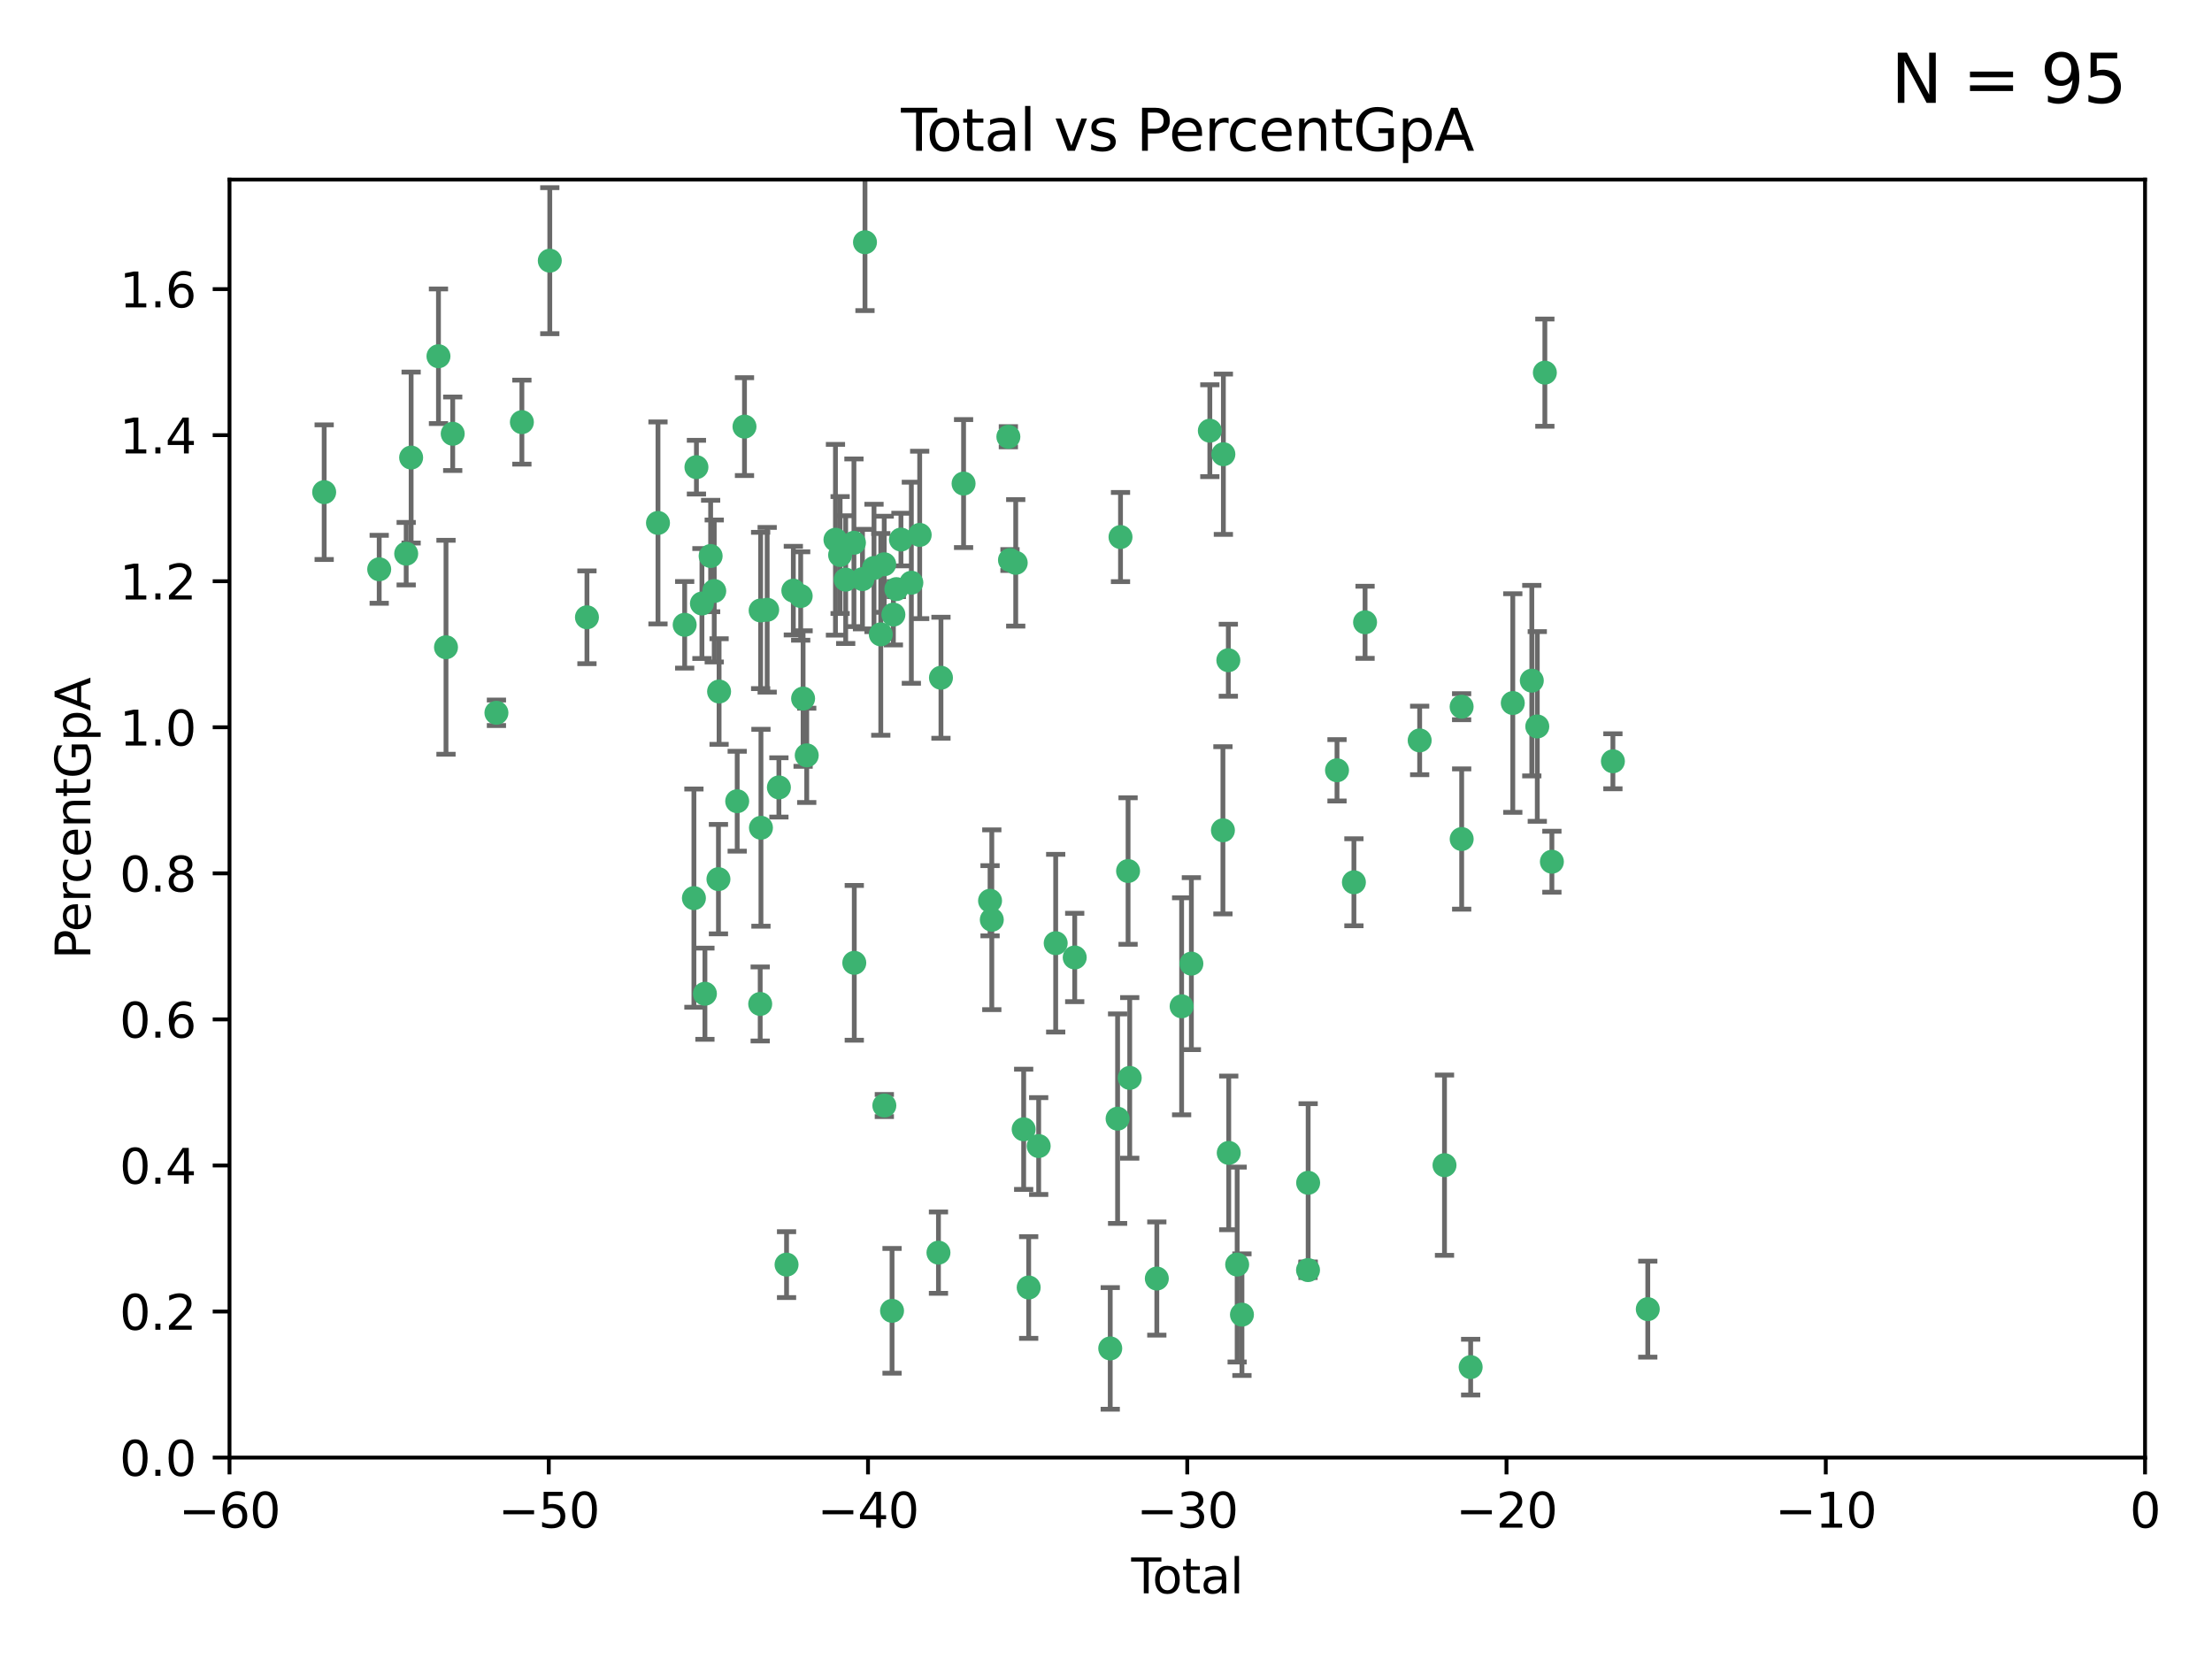 <?xml version="1.0" encoding="utf-8" standalone="no"?>
<!DOCTYPE svg PUBLIC "-//W3C//DTD SVG 1.1//EN"
  "http://www.w3.org/Graphics/SVG/1.1/DTD/svg11.dtd">
<svg xmlns:xlink="http://www.w3.org/1999/xlink" width="460.8pt" height="345.6pt" viewBox="0 0 460.8 345.6" xmlns="http://www.w3.org/2000/svg" version="1.1">
 <defs>
  <style type="text/css">*{stroke-linejoin: round; stroke-linecap: butt}</style>
 </defs>
 <g id="figure_1">
  <g id="patch_1">
   <path d="M 0 345.6 
L 460.8 345.6 
L 460.8 0 
L 0 0 
z
" style="fill: #ffffff"/>
  </g>
  <g id="axes_1">
   <g id="patch_2">
    <path d="M 47.81 303.64 
L 446.85 303.64 
L 446.85 37.411 
L 47.81 37.411 
z
" style="fill: #ffffff"/>
   </g>
   <g id="PathCollection_1">
    <defs>
     <path id="m43f8dd313a" d="M 0 1.118 
C 0.297 1.118 0.581 1 0.791 0.791 
C 1 0.581 1.118 0.297 1.118 0 
C 1.118 -0.297 1 -0.581 0.791 -0.791 
C 0.581 -1 0.297 -1.118 0 -1.118 
C -0.297 -1.118 -0.581 -1 -0.791 -0.791 
C -1 -0.581 -1.118 -0.297 -1.118 0 
C -1.118 0.297 -1 0.581 -0.791 0.791 
C -0.581 1 -0.297 1.118 0 1.118 
z
" style="stroke: #3cb371"/>
    </defs>
    <g clip-path="url(#p9acf3828ee)">
     <use xlink:href="#m43f8dd313a" x="67.531" y="102.526" style="fill: #3cb371; stroke: #3cb371"/>
     <use xlink:href="#m43f8dd313a" x="78.995" y="118.592" style="fill: #3cb371; stroke: #3cb371"/>
     <use xlink:href="#m43f8dd313a" x="84.617" y="115.347" style="fill: #3cb371; stroke: #3cb371"/>
     <use xlink:href="#m43f8dd313a" x="85.646" y="95.318" style="fill: #3cb371; stroke: #3cb371"/>
     <use xlink:href="#m43f8dd313a" x="91.341" y="74.211" style="fill: #3cb371; stroke: #3cb371"/>
     <use xlink:href="#m43f8dd313a" x="92.91" y="134.836" style="fill: #3cb371; stroke: #3cb371"/>
     <use xlink:href="#m43f8dd313a" x="94.308" y="90.362" style="fill: #3cb371; stroke: #3cb371"/>
     <use xlink:href="#m43f8dd313a" x="103.415" y="148.487" style="fill: #3cb371; stroke: #3cb371"/>
     <use xlink:href="#m43f8dd313a" x="108.719" y="87.939" style="fill: #3cb371; stroke: #3cb371"/>
     <use xlink:href="#m43f8dd313a" x="114.531" y="54.304" style="fill: #3cb371; stroke: #3cb371"/>
     <use xlink:href="#m43f8dd313a" x="122.273" y="128.593" style="fill: #3cb371; stroke: #3cb371"/>
     <use xlink:href="#m43f8dd313a" x="137.07" y="108.935" style="fill: #3cb371; stroke: #3cb371"/>
     <use xlink:href="#m43f8dd313a" x="142.63" y="130.157" style="fill: #3cb371; stroke: #3cb371"/>
     <use xlink:href="#m43f8dd313a" x="144.556" y="187.094" style="fill: #3cb371; stroke: #3cb371"/>
     <use xlink:href="#m43f8dd313a" x="145.08" y="97.317" style="fill: #3cb371; stroke: #3cb371"/>
     <use xlink:href="#m43f8dd313a" x="146.226" y="125.723" style="fill: #3cb371; stroke: #3cb371"/>
     <use xlink:href="#m43f8dd313a" x="146.848" y="207.013" style="fill: #3cb371; stroke: #3cb371"/>
     <use xlink:href="#m43f8dd313a" x="148.039" y="115.829" style="fill: #3cb371; stroke: #3cb371"/>
     <use xlink:href="#m43f8dd313a" x="148.791" y="123.117" style="fill: #3cb371; stroke: #3cb371"/>
     <use xlink:href="#m43f8dd313a" x="149.666" y="183.14" style="fill: #3cb371; stroke: #3cb371"/>
     <use xlink:href="#m43f8dd313a" x="149.799" y="144.057" style="fill: #3cb371; stroke: #3cb371"/>
     <use xlink:href="#m43f8dd313a" x="153.572" y="166.909" style="fill: #3cb371; stroke: #3cb371"/>
     <use xlink:href="#m43f8dd313a" x="155.091" y="88.874" style="fill: #3cb371; stroke: #3cb371"/>
     <use xlink:href="#m43f8dd313a" x="158.363" y="209.141" style="fill: #3cb371; stroke: #3cb371"/>
     <use xlink:href="#m43f8dd313a" x="158.454" y="127.171" style="fill: #3cb371; stroke: #3cb371"/>
     <use xlink:href="#m43f8dd313a" x="158.52" y="172.439" style="fill: #3cb371; stroke: #3cb371"/>
     <use xlink:href="#m43f8dd313a" x="159.818" y="127.028" style="fill: #3cb371; stroke: #3cb371"/>
     <use xlink:href="#m43f8dd313a" x="162.259" y="164.032" style="fill: #3cb371; stroke: #3cb371"/>
     <use xlink:href="#m43f8dd313a" x="163.853" y="263.443" style="fill: #3cb371; stroke: #3cb371"/>
     <use xlink:href="#m43f8dd313a" x="165.267" y="123.038" style="fill: #3cb371; stroke: #3cb371"/>
     <use xlink:href="#m43f8dd313a" x="166.798" y="124.161" style="fill: #3cb371; stroke: #3cb371"/>
     <use xlink:href="#m43f8dd313a" x="167.299" y="145.522" style="fill: #3cb371; stroke: #3cb371"/>
     <use xlink:href="#m43f8dd313a" x="168.057" y="157.353" style="fill: #3cb371; stroke: #3cb371"/>
     <use xlink:href="#m43f8dd313a" x="174.042" y="112.441" style="fill: #3cb371; stroke: #3cb371"/>
     <use xlink:href="#m43f8dd313a" x="175.011" y="115.624" style="fill: #3cb371; stroke: #3cb371"/>
     <use xlink:href="#m43f8dd313a" x="176.173" y="120.746" style="fill: #3cb371; stroke: #3cb371"/>
     <use xlink:href="#m43f8dd313a" x="177.892" y="113.07" style="fill: #3cb371; stroke: #3cb371"/>
     <use xlink:href="#m43f8dd313a" x="177.962" y="200.575" style="fill: #3cb371; stroke: #3cb371"/>
     <use xlink:href="#m43f8dd313a" x="179.671" y="120.64" style="fill: #3cb371; stroke: #3cb371"/>
     <use xlink:href="#m43f8dd313a" x="180.192" y="50.463" style="fill: #3cb371; stroke: #3cb371"/>
     <use xlink:href="#m43f8dd313a" x="182.072" y="118.317" style="fill: #3cb371; stroke: #3cb371"/>
     <use xlink:href="#m43f8dd313a" x="183.484" y="132.151" style="fill: #3cb371; stroke: #3cb371"/>
     <use xlink:href="#m43f8dd313a" x="184.2" y="117.548" style="fill: #3cb371; stroke: #3cb371"/>
     <use xlink:href="#m43f8dd313a" x="184.223" y="230.303" style="fill: #3cb371; stroke: #3cb371"/>
     <use xlink:href="#m43f8dd313a" x="185.829" y="273.067" style="fill: #3cb371; stroke: #3cb371"/>
     <use xlink:href="#m43f8dd313a" x="186.109" y="128.033" style="fill: #3cb371; stroke: #3cb371"/>
     <use xlink:href="#m43f8dd313a" x="186.724" y="122.726" style="fill: #3cb371; stroke: #3cb371"/>
     <use xlink:href="#m43f8dd313a" x="187.684" y="112.4" style="fill: #3cb371; stroke: #3cb371"/>
     <use xlink:href="#m43f8dd313a" x="189.851" y="121.39" style="fill: #3cb371; stroke: #3cb371"/>
     <use xlink:href="#m43f8dd313a" x="191.588" y="111.43" style="fill: #3cb371; stroke: #3cb371"/>
     <use xlink:href="#m43f8dd313a" x="195.499" y="260.948" style="fill: #3cb371; stroke: #3cb371"/>
     <use xlink:href="#m43f8dd313a" x="196.019" y="141.186" style="fill: #3cb371; stroke: #3cb371"/>
     <use xlink:href="#m43f8dd313a" x="200.731" y="100.735" style="fill: #3cb371; stroke: #3cb371"/>
     <use xlink:href="#m43f8dd313a" x="206.247" y="187.642" style="fill: #3cb371; stroke: #3cb371"/>
     <use xlink:href="#m43f8dd313a" x="206.611" y="191.601" style="fill: #3cb371; stroke: #3cb371"/>
     <use xlink:href="#m43f8dd313a" x="210.062" y="90.985" style="fill: #3cb371; stroke: #3cb371"/>
     <use xlink:href="#m43f8dd313a" x="210.397" y="116.663" style="fill: #3cb371; stroke: #3cb371"/>
     <use xlink:href="#m43f8dd313a" x="211.594" y="117.25" style="fill: #3cb371; stroke: #3cb371"/>
     <use xlink:href="#m43f8dd313a" x="213.249" y="235.252" style="fill: #3cb371; stroke: #3cb371"/>
     <use xlink:href="#m43f8dd313a" x="214.294" y="268.209" style="fill: #3cb371; stroke: #3cb371"/>
     <use xlink:href="#m43f8dd313a" x="216.376" y="238.745" style="fill: #3cb371; stroke: #3cb371"/>
     <use xlink:href="#m43f8dd313a" x="219.92" y="196.482" style="fill: #3cb371; stroke: #3cb371"/>
     <use xlink:href="#m43f8dd313a" x="223.883" y="199.457" style="fill: #3cb371; stroke: #3cb371"/>
     <use xlink:href="#m43f8dd313a" x="231.283" y="280.897" style="fill: #3cb371; stroke: #3cb371"/>
     <use xlink:href="#m43f8dd313a" x="232.815" y="233.04" style="fill: #3cb371; stroke: #3cb371"/>
     <use xlink:href="#m43f8dd313a" x="233.423" y="111.877" style="fill: #3cb371; stroke: #3cb371"/>
     <use xlink:href="#m43f8dd313a" x="234.998" y="181.451" style="fill: #3cb371; stroke: #3cb371"/>
     <use xlink:href="#m43f8dd313a" x="235.342" y="224.544" style="fill: #3cb371; stroke: #3cb371"/>
     <use xlink:href="#m43f8dd313a" x="240.986" y="266.343" style="fill: #3cb371; stroke: #3cb371"/>
     <use xlink:href="#m43f8dd313a" x="246.155" y="209.633" style="fill: #3cb371; stroke: #3cb371"/>
     <use xlink:href="#m43f8dd313a" x="248.186" y="200.742" style="fill: #3cb371; stroke: #3cb371"/>
     <use xlink:href="#m43f8dd313a" x="252.031" y="89.722" style="fill: #3cb371; stroke: #3cb371"/>
     <use xlink:href="#m43f8dd313a" x="254.758" y="172.967" style="fill: #3cb371; stroke: #3cb371"/>
     <use xlink:href="#m43f8dd313a" x="254.851" y="94.622" style="fill: #3cb371; stroke: #3cb371"/>
     <use xlink:href="#m43f8dd313a" x="255.884" y="137.537" style="fill: #3cb371; stroke: #3cb371"/>
     <use xlink:href="#m43f8dd313a" x="255.97" y="240.17" style="fill: #3cb371; stroke: #3cb371"/>
     <use xlink:href="#m43f8dd313a" x="257.724" y="263.429" style="fill: #3cb371; stroke: #3cb371"/>
     <use xlink:href="#m43f8dd313a" x="258.72" y="273.866" style="fill: #3cb371; stroke: #3cb371"/>
     <use xlink:href="#m43f8dd313a" x="272.485" y="264.585" style="fill: #3cb371; stroke: #3cb371"/>
     <use xlink:href="#m43f8dd313a" x="272.511" y="246.398" style="fill: #3cb371; stroke: #3cb371"/>
     <use xlink:href="#m43f8dd313a" x="278.524" y="160.464" style="fill: #3cb371; stroke: #3cb371"/>
     <use xlink:href="#m43f8dd313a" x="282.044" y="183.793" style="fill: #3cb371; stroke: #3cb371"/>
     <use xlink:href="#m43f8dd313a" x="284.368" y="129.634" style="fill: #3cb371; stroke: #3cb371"/>
     <use xlink:href="#m43f8dd313a" x="295.743" y="154.242" style="fill: #3cb371; stroke: #3cb371"/>
     <use xlink:href="#m43f8dd313a" x="300.916" y="242.728" style="fill: #3cb371; stroke: #3cb371"/>
     <use xlink:href="#m43f8dd313a" x="304.483" y="147.219" style="fill: #3cb371; stroke: #3cb371"/>
     <use xlink:href="#m43f8dd313a" x="304.494" y="174.785" style="fill: #3cb371; stroke: #3cb371"/>
     <use xlink:href="#m43f8dd313a" x="306.364" y="284.794" style="fill: #3cb371; stroke: #3cb371"/>
     <use xlink:href="#m43f8dd313a" x="315.142" y="146.454" style="fill: #3cb371; stroke: #3cb371"/>
     <use xlink:href="#m43f8dd313a" x="319.103" y="141.79" style="fill: #3cb371; stroke: #3cb371"/>
     <use xlink:href="#m43f8dd313a" x="320.245" y="151.336" style="fill: #3cb371; stroke: #3cb371"/>
     <use xlink:href="#m43f8dd313a" x="321.822" y="77.63" style="fill: #3cb371; stroke: #3cb371"/>
     <use xlink:href="#m43f8dd313a" x="323.287" y="179.513" style="fill: #3cb371; stroke: #3cb371"/>
     <use xlink:href="#m43f8dd313a" x="335.998" y="158.587" style="fill: #3cb371; stroke: #3cb371"/>
     <use xlink:href="#m43f8dd313a" x="343.264" y="272.718" style="fill: #3cb371; stroke: #3cb371"/>
    </g>
   </g>
   <g id="matplotlib.axis_1">
    <g id="xtick_1">
     <g id="line2d_1">
      <defs>
       <path id="m5cdd6c88e5" d="M 0 0 
L 0 3.5 
" style="stroke: #000000; stroke-width: 0.8"/>
      </defs>
      <g>
       <use xlink:href="#m5cdd6c88e5" x="47.81" y="303.64" style="stroke: #000000; stroke-width: 0.8"/>
      </g>
     </g>
     <g id="text_1">
      <!-- −60 -->
      <g transform="translate(37.258 318.238)scale(0.1 -0.1)">
       <defs>
        <path id="DejaVuSans-2212" d="M 678 2272 
L 4684 2272 
L 4684 1741 
L 678 1741 
L 678 2272 
z
" transform="scale(0.016)"/>
        <path id="DejaVuSans-36" d="M 2113 2584 
Q 1688 2584 1439 2293 
Q 1191 2003 1191 1497 
Q 1191 994 1439 701 
Q 1688 409 2113 409 
Q 2538 409 2786 701 
Q 3034 994 3034 1497 
Q 3034 2003 2786 2293 
Q 2538 2584 2113 2584 
z
M 3366 4563 
L 3366 3988 
Q 3128 4100 2886 4159 
Q 2644 4219 2406 4219 
Q 1781 4219 1451 3797 
Q 1122 3375 1075 2522 
Q 1259 2794 1537 2939 
Q 1816 3084 2150 3084 
Q 2853 3084 3261 2657 
Q 3669 2231 3669 1497 
Q 3669 778 3244 343 
Q 2819 -91 2113 -91 
Q 1303 -91 875 529 
Q 447 1150 447 2328 
Q 447 3434 972 4092 
Q 1497 4750 2381 4750 
Q 2619 4750 2861 4703 
Q 3103 4656 3366 4563 
z
" transform="scale(0.016)"/>
        <path id="DejaVuSans-30" d="M 2034 4250 
Q 1547 4250 1301 3770 
Q 1056 3291 1056 2328 
Q 1056 1369 1301 889 
Q 1547 409 2034 409 
Q 2525 409 2770 889 
Q 3016 1369 3016 2328 
Q 3016 3291 2770 3770 
Q 2525 4250 2034 4250 
z
M 2034 4750 
Q 2819 4750 3233 4129 
Q 3647 3509 3647 2328 
Q 3647 1150 3233 529 
Q 2819 -91 2034 -91 
Q 1250 -91 836 529 
Q 422 1150 422 2328 
Q 422 3509 836 4129 
Q 1250 4750 2034 4750 
z
" transform="scale(0.016)"/>
       </defs>
       <use xlink:href="#DejaVuSans-2212"/>
       <use xlink:href="#DejaVuSans-36" x="83.789"/>
       <use xlink:href="#DejaVuSans-30" x="147.412"/>
      </g>
     </g>
    </g>
    <g id="xtick_2">
     <g id="line2d_2">
      <g>
       <use xlink:href="#m5cdd6c88e5" x="114.317" y="303.64" style="stroke: #000000; stroke-width: 0.8"/>
      </g>
     </g>
     <g id="text_2">
      <!-- −50 -->
      <g transform="translate(103.764 318.238)scale(0.1 -0.1)">
       <defs>
        <path id="DejaVuSans-35" d="M 691 4666 
L 3169 4666 
L 3169 4134 
L 1269 4134 
L 1269 2991 
Q 1406 3038 1543 3061 
Q 1681 3084 1819 3084 
Q 2600 3084 3056 2656 
Q 3513 2228 3513 1497 
Q 3513 744 3044 326 
Q 2575 -91 1722 -91 
Q 1428 -91 1123 -41 
Q 819 9 494 109 
L 494 744 
Q 775 591 1075 516 
Q 1375 441 1709 441 
Q 2250 441 2565 725 
Q 2881 1009 2881 1497 
Q 2881 1984 2565 2268 
Q 2250 2553 1709 2553 
Q 1456 2553 1204 2497 
Q 953 2441 691 2322 
L 691 4666 
z
" transform="scale(0.016)"/>
       </defs>
       <use xlink:href="#DejaVuSans-2212"/>
       <use xlink:href="#DejaVuSans-35" x="83.789"/>
       <use xlink:href="#DejaVuSans-30" x="147.412"/>
      </g>
     </g>
    </g>
    <g id="xtick_3">
     <g id="line2d_3">
      <g>
       <use xlink:href="#m5cdd6c88e5" x="180.823" y="303.64" style="stroke: #000000; stroke-width: 0.8"/>
      </g>
     </g>
     <g id="text_3">
      <!-- −40 -->
      <g transform="translate(170.271 318.238)scale(0.1 -0.1)">
       <defs>
        <path id="DejaVuSans-34" d="M 2419 4116 
L 825 1625 
L 2419 1625 
L 2419 4116 
z
M 2253 4666 
L 3047 4666 
L 3047 1625 
L 3713 1625 
L 3713 1100 
L 3047 1100 
L 3047 0 
L 2419 0 
L 2419 1100 
L 313 1100 
L 313 1709 
L 2253 4666 
z
" transform="scale(0.016)"/>
       </defs>
       <use xlink:href="#DejaVuSans-2212"/>
       <use xlink:href="#DejaVuSans-34" x="83.789"/>
       <use xlink:href="#DejaVuSans-30" x="147.412"/>
      </g>
     </g>
    </g>
    <g id="xtick_4">
     <g id="line2d_4">
      <g>
       <use xlink:href="#m5cdd6c88e5" x="247.33" y="303.64" style="stroke: #000000; stroke-width: 0.8"/>
      </g>
     </g>
     <g id="text_4">
      <!-- −30 -->
      <g transform="translate(236.778 318.238)scale(0.1 -0.1)">
       <defs>
        <path id="DejaVuSans-33" d="M 2597 2516 
Q 3050 2419 3304 2112 
Q 3559 1806 3559 1356 
Q 3559 666 3084 287 
Q 2609 -91 1734 -91 
Q 1441 -91 1130 -33 
Q 819 25 488 141 
L 488 750 
Q 750 597 1062 519 
Q 1375 441 1716 441 
Q 2309 441 2620 675 
Q 2931 909 2931 1356 
Q 2931 1769 2642 2001 
Q 2353 2234 1838 2234 
L 1294 2234 
L 1294 2753 
L 1863 2753 
Q 2328 2753 2575 2939 
Q 2822 3125 2822 3475 
Q 2822 3834 2567 4026 
Q 2313 4219 1838 4219 
Q 1578 4219 1281 4162 
Q 984 4106 628 3988 
L 628 4550 
Q 988 4650 1302 4700 
Q 1616 4750 1894 4750 
Q 2613 4750 3031 4423 
Q 3450 4097 3450 3541 
Q 3450 3153 3228 2886 
Q 3006 2619 2597 2516 
z
" transform="scale(0.016)"/>
       </defs>
       <use xlink:href="#DejaVuSans-2212"/>
       <use xlink:href="#DejaVuSans-33" x="83.789"/>
       <use xlink:href="#DejaVuSans-30" x="147.412"/>
      </g>
     </g>
    </g>
    <g id="xtick_5">
     <g id="line2d_5">
      <g>
       <use xlink:href="#m5cdd6c88e5" x="313.837" y="303.64" style="stroke: #000000; stroke-width: 0.8"/>
      </g>
     </g>
     <g id="text_5">
      <!-- −20 -->
      <g transform="translate(303.284 318.238)scale(0.1 -0.1)">
       <defs>
        <path id="DejaVuSans-32" d="M 1228 531 
L 3431 531 
L 3431 0 
L 469 0 
L 469 531 
Q 828 903 1448 1529 
Q 2069 2156 2228 2338 
Q 2531 2678 2651 2914 
Q 2772 3150 2772 3378 
Q 2772 3750 2511 3984 
Q 2250 4219 1831 4219 
Q 1534 4219 1204 4116 
Q 875 4013 500 3803 
L 500 4441 
Q 881 4594 1212 4672 
Q 1544 4750 1819 4750 
Q 2544 4750 2975 4387 
Q 3406 4025 3406 3419 
Q 3406 3131 3298 2873 
Q 3191 2616 2906 2266 
Q 2828 2175 2409 1742 
Q 1991 1309 1228 531 
z
" transform="scale(0.016)"/>
       </defs>
       <use xlink:href="#DejaVuSans-2212"/>
       <use xlink:href="#DejaVuSans-32" x="83.789"/>
       <use xlink:href="#DejaVuSans-30" x="147.412"/>
      </g>
     </g>
    </g>
    <g id="xtick_6">
     <g id="line2d_6">
      <g>
       <use xlink:href="#m5cdd6c88e5" x="380.343" y="303.64" style="stroke: #000000; stroke-width: 0.8"/>
      </g>
     </g>
     <g id="text_6">
      <!-- −10 -->
      <g transform="translate(369.791 318.238)scale(0.1 -0.1)">
       <defs>
        <path id="DejaVuSans-31" d="M 794 531 
L 1825 531 
L 1825 4091 
L 703 3866 
L 703 4441 
L 1819 4666 
L 2450 4666 
L 2450 531 
L 3481 531 
L 3481 0 
L 794 0 
L 794 531 
z
" transform="scale(0.016)"/>
       </defs>
       <use xlink:href="#DejaVuSans-2212"/>
       <use xlink:href="#DejaVuSans-31" x="83.789"/>
       <use xlink:href="#DejaVuSans-30" x="147.412"/>
      </g>
     </g>
    </g>
    <g id="xtick_7">
     <g id="line2d_7">
      <g>
       <use xlink:href="#m5cdd6c88e5" x="446.85" y="303.64" style="stroke: #000000; stroke-width: 0.8"/>
      </g>
     </g>
     <g id="text_7">
      <!-- 0 -->
      <g transform="translate(443.669 318.238)scale(0.1 -0.1)">
       <use xlink:href="#DejaVuSans-30"/>
      </g>
     </g>
    </g>
    <g id="text_8">
     <!-- Total -->
     <g transform="translate(235.653 331.917)scale(0.1 -0.1)">
      <defs>
       <path id="DejaVuSans-54" d="M -19 4666 
L 3928 4666 
L 3928 4134 
L 2272 4134 
L 2272 0 
L 1638 0 
L 1638 4134 
L -19 4134 
L -19 4666 
z
" transform="scale(0.016)"/>
       <path id="DejaVuSans-6f" d="M 1959 3097 
Q 1497 3097 1228 2736 
Q 959 2375 959 1747 
Q 959 1119 1226 758 
Q 1494 397 1959 397 
Q 2419 397 2687 759 
Q 2956 1122 2956 1747 
Q 2956 2369 2687 2733 
Q 2419 3097 1959 3097 
z
M 1959 3584 
Q 2709 3584 3137 3096 
Q 3566 2609 3566 1747 
Q 3566 888 3137 398 
Q 2709 -91 1959 -91 
Q 1206 -91 779 398 
Q 353 888 353 1747 
Q 353 2609 779 3096 
Q 1206 3584 1959 3584 
z
" transform="scale(0.016)"/>
       <path id="DejaVuSans-74" d="M 1172 4494 
L 1172 3500 
L 2356 3500 
L 2356 3053 
L 1172 3053 
L 1172 1153 
Q 1172 725 1289 603 
Q 1406 481 1766 481 
L 2356 481 
L 2356 0 
L 1766 0 
Q 1100 0 847 248 
Q 594 497 594 1153 
L 594 3053 
L 172 3053 
L 172 3500 
L 594 3500 
L 594 4494 
L 1172 4494 
z
" transform="scale(0.016)"/>
       <path id="DejaVuSans-61" d="M 2194 1759 
Q 1497 1759 1228 1600 
Q 959 1441 959 1056 
Q 959 750 1161 570 
Q 1363 391 1709 391 
Q 2188 391 2477 730 
Q 2766 1069 2766 1631 
L 2766 1759 
L 2194 1759 
z
M 3341 1997 
L 3341 0 
L 2766 0 
L 2766 531 
Q 2569 213 2275 61 
Q 1981 -91 1556 -91 
Q 1019 -91 701 211 
Q 384 513 384 1019 
Q 384 1609 779 1909 
Q 1175 2209 1959 2209 
L 2766 2209 
L 2766 2266 
Q 2766 2663 2505 2880 
Q 2244 3097 1772 3097 
Q 1472 3097 1187 3025 
Q 903 2953 641 2809 
L 641 3341 
Q 956 3463 1253 3523 
Q 1550 3584 1831 3584 
Q 2591 3584 2966 3190 
Q 3341 2797 3341 1997 
z
" transform="scale(0.016)"/>
       <path id="DejaVuSans-6c" d="M 603 4863 
L 1178 4863 
L 1178 0 
L 603 0 
L 603 4863 
z
" transform="scale(0.016)"/>
      </defs>
      <use xlink:href="#DejaVuSans-54"/>
      <use xlink:href="#DejaVuSans-6f" x="44.084"/>
      <use xlink:href="#DejaVuSans-74" x="105.266"/>
      <use xlink:href="#DejaVuSans-61" x="144.475"/>
      <use xlink:href="#DejaVuSans-6c" x="205.754"/>
     </g>
    </g>
   </g>
   <g id="matplotlib.axis_2">
    <g id="ytick_1">
     <g id="line2d_8">
      <defs>
       <path id="m670294b7c1" d="M 0 0 
L -3.5 0 
" style="stroke: #000000; stroke-width: 0.8"/>
      </defs>
      <g>
       <use xlink:href="#m670294b7c1" x="47.81" y="303.64" style="stroke: #000000; stroke-width: 0.8"/>
      </g>
     </g>
     <g id="text_9">
      <!-- 0.0 -->
      <g transform="translate(24.907 307.439)scale(0.1 -0.1)">
       <defs>
        <path id="DejaVuSans-2e" d="M 684 794 
L 1344 794 
L 1344 0 
L 684 0 
L 684 794 
z
" transform="scale(0.016)"/>
       </defs>
       <use xlink:href="#DejaVuSans-30"/>
       <use xlink:href="#DejaVuSans-2e" x="63.623"/>
       <use xlink:href="#DejaVuSans-30" x="95.41"/>
      </g>
     </g>
    </g>
    <g id="ytick_2">
     <g id="line2d_9">
      <g>
       <use xlink:href="#m670294b7c1" x="47.81" y="273.214" style="stroke: #000000; stroke-width: 0.8"/>
      </g>
     </g>
     <g id="text_10">
      <!-- 0.2 -->
      <g transform="translate(24.907 277.013)scale(0.1 -0.1)">
       <use xlink:href="#DejaVuSans-30"/>
       <use xlink:href="#DejaVuSans-2e" x="63.623"/>
       <use xlink:href="#DejaVuSans-32" x="95.41"/>
      </g>
     </g>
    </g>
    <g id="ytick_3">
     <g id="line2d_10">
      <g>
       <use xlink:href="#m670294b7c1" x="47.81" y="242.788" style="stroke: #000000; stroke-width: 0.8"/>
      </g>
     </g>
     <g id="text_11">
      <!-- 0.4 -->
      <g transform="translate(24.907 246.587)scale(0.1 -0.1)">
       <use xlink:href="#DejaVuSans-30"/>
       <use xlink:href="#DejaVuSans-2e" x="63.623"/>
       <use xlink:href="#DejaVuSans-34" x="95.41"/>
      </g>
     </g>
    </g>
    <g id="ytick_4">
     <g id="line2d_11">
      <g>
       <use xlink:href="#m670294b7c1" x="47.81" y="212.362" style="stroke: #000000; stroke-width: 0.8"/>
      </g>
     </g>
     <g id="text_12">
      <!-- 0.6 -->
      <g transform="translate(24.907 216.161)scale(0.1 -0.1)">
       <use xlink:href="#DejaVuSans-30"/>
       <use xlink:href="#DejaVuSans-2e" x="63.623"/>
       <use xlink:href="#DejaVuSans-36" x="95.41"/>
      </g>
     </g>
    </g>
    <g id="ytick_5">
     <g id="line2d_12">
      <g>
       <use xlink:href="#m670294b7c1" x="47.81" y="181.935" style="stroke: #000000; stroke-width: 0.8"/>
      </g>
     </g>
     <g id="text_13">
      <!-- 0.8 -->
      <g transform="translate(24.907 185.735)scale(0.1 -0.1)">
       <defs>
        <path id="DejaVuSans-38" d="M 2034 2216 
Q 1584 2216 1326 1975 
Q 1069 1734 1069 1313 
Q 1069 891 1326 650 
Q 1584 409 2034 409 
Q 2484 409 2743 651 
Q 3003 894 3003 1313 
Q 3003 1734 2745 1975 
Q 2488 2216 2034 2216 
z
M 1403 2484 
Q 997 2584 770 2862 
Q 544 3141 544 3541 
Q 544 4100 942 4425 
Q 1341 4750 2034 4750 
Q 2731 4750 3128 4425 
Q 3525 4100 3525 3541 
Q 3525 3141 3298 2862 
Q 3072 2584 2669 2484 
Q 3125 2378 3379 2068 
Q 3634 1759 3634 1313 
Q 3634 634 3220 271 
Q 2806 -91 2034 -91 
Q 1263 -91 848 271 
Q 434 634 434 1313 
Q 434 1759 690 2068 
Q 947 2378 1403 2484 
z
M 1172 3481 
Q 1172 3119 1398 2916 
Q 1625 2713 2034 2713 
Q 2441 2713 2670 2916 
Q 2900 3119 2900 3481 
Q 2900 3844 2670 4047 
Q 2441 4250 2034 4250 
Q 1625 4250 1398 4047 
Q 1172 3844 1172 3481 
z
" transform="scale(0.016)"/>
       </defs>
       <use xlink:href="#DejaVuSans-30"/>
       <use xlink:href="#DejaVuSans-2e" x="63.623"/>
       <use xlink:href="#DejaVuSans-38" x="95.41"/>
      </g>
     </g>
    </g>
    <g id="ytick_6">
     <g id="line2d_13">
      <g>
       <use xlink:href="#m670294b7c1" x="47.81" y="151.509" style="stroke: #000000; stroke-width: 0.8"/>
      </g>
     </g>
     <g id="text_14">
      <!-- 1.0 -->
      <g transform="translate(24.907 155.308)scale(0.1 -0.1)">
       <use xlink:href="#DejaVuSans-31"/>
       <use xlink:href="#DejaVuSans-2e" x="63.623"/>
       <use xlink:href="#DejaVuSans-30" x="95.41"/>
      </g>
     </g>
    </g>
    <g id="ytick_7">
     <g id="line2d_14">
      <g>
       <use xlink:href="#m670294b7c1" x="47.81" y="121.083" style="stroke: #000000; stroke-width: 0.8"/>
      </g>
     </g>
     <g id="text_15">
      <!-- 1.2 -->
      <g transform="translate(24.907 124.882)scale(0.1 -0.1)">
       <use xlink:href="#DejaVuSans-31"/>
       <use xlink:href="#DejaVuSans-2e" x="63.623"/>
       <use xlink:href="#DejaVuSans-32" x="95.41"/>
      </g>
     </g>
    </g>
    <g id="ytick_8">
     <g id="line2d_15">
      <g>
       <use xlink:href="#m670294b7c1" x="47.81" y="90.657" style="stroke: #000000; stroke-width: 0.8"/>
      </g>
     </g>
     <g id="text_16">
      <!-- 1.4 -->
      <g transform="translate(24.907 94.456)scale(0.1 -0.1)">
       <use xlink:href="#DejaVuSans-31"/>
       <use xlink:href="#DejaVuSans-2e" x="63.623"/>
       <use xlink:href="#DejaVuSans-34" x="95.41"/>
      </g>
     </g>
    </g>
    <g id="ytick_9">
     <g id="line2d_16">
      <g>
       <use xlink:href="#m670294b7c1" x="47.81" y="60.231" style="stroke: #000000; stroke-width: 0.8"/>
      </g>
     </g>
     <g id="text_17">
      <!-- 1.6 -->
      <g transform="translate(24.907 64.03)scale(0.1 -0.1)">
       <use xlink:href="#DejaVuSans-31"/>
       <use xlink:href="#DejaVuSans-2e" x="63.623"/>
       <use xlink:href="#DejaVuSans-36" x="95.41"/>
      </g>
     </g>
    </g>
    <g id="text_18">
     <!-- PercentGpA -->
     <g transform="translate(18.827 199.802)rotate(-90)scale(0.1 -0.1)">
      <defs>
       <path id="DejaVuSans-50" d="M 1259 4147 
L 1259 2394 
L 2053 2394 
Q 2494 2394 2734 2622 
Q 2975 2850 2975 3272 
Q 2975 3691 2734 3919 
Q 2494 4147 2053 4147 
L 1259 4147 
z
M 628 4666 
L 2053 4666 
Q 2838 4666 3239 4311 
Q 3641 3956 3641 3272 
Q 3641 2581 3239 2228 
Q 2838 1875 2053 1875 
L 1259 1875 
L 1259 0 
L 628 0 
L 628 4666 
z
" transform="scale(0.016)"/>
       <path id="DejaVuSans-65" d="M 3597 1894 
L 3597 1613 
L 953 1613 
Q 991 1019 1311 708 
Q 1631 397 2203 397 
Q 2534 397 2845 478 
Q 3156 559 3463 722 
L 3463 178 
Q 3153 47 2828 -22 
Q 2503 -91 2169 -91 
Q 1331 -91 842 396 
Q 353 884 353 1716 
Q 353 2575 817 3079 
Q 1281 3584 2069 3584 
Q 2775 3584 3186 3129 
Q 3597 2675 3597 1894 
z
M 3022 2063 
Q 3016 2534 2758 2815 
Q 2500 3097 2075 3097 
Q 1594 3097 1305 2825 
Q 1016 2553 972 2059 
L 3022 2063 
z
" transform="scale(0.016)"/>
       <path id="DejaVuSans-72" d="M 2631 2963 
Q 2534 3019 2420 3045 
Q 2306 3072 2169 3072 
Q 1681 3072 1420 2755 
Q 1159 2438 1159 1844 
L 1159 0 
L 581 0 
L 581 3500 
L 1159 3500 
L 1159 2956 
Q 1341 3275 1631 3429 
Q 1922 3584 2338 3584 
Q 2397 3584 2469 3576 
Q 2541 3569 2628 3553 
L 2631 2963 
z
" transform="scale(0.016)"/>
       <path id="DejaVuSans-63" d="M 3122 3366 
L 3122 2828 
Q 2878 2963 2633 3030 
Q 2388 3097 2138 3097 
Q 1578 3097 1268 2742 
Q 959 2388 959 1747 
Q 959 1106 1268 751 
Q 1578 397 2138 397 
Q 2388 397 2633 464 
Q 2878 531 3122 666 
L 3122 134 
Q 2881 22 2623 -34 
Q 2366 -91 2075 -91 
Q 1284 -91 818 406 
Q 353 903 353 1747 
Q 353 2603 823 3093 
Q 1294 3584 2113 3584 
Q 2378 3584 2631 3529 
Q 2884 3475 3122 3366 
z
" transform="scale(0.016)"/>
       <path id="DejaVuSans-6e" d="M 3513 2113 
L 3513 0 
L 2938 0 
L 2938 2094 
Q 2938 2591 2744 2837 
Q 2550 3084 2163 3084 
Q 1697 3084 1428 2787 
Q 1159 2491 1159 1978 
L 1159 0 
L 581 0 
L 581 3500 
L 1159 3500 
L 1159 2956 
Q 1366 3272 1645 3428 
Q 1925 3584 2291 3584 
Q 2894 3584 3203 3211 
Q 3513 2838 3513 2113 
z
" transform="scale(0.016)"/>
       <path id="DejaVuSans-47" d="M 3809 666 
L 3809 1919 
L 2778 1919 
L 2778 2438 
L 4434 2438 
L 4434 434 
Q 4069 175 3628 42 
Q 3188 -91 2688 -91 
Q 1594 -91 976 548 
Q 359 1188 359 2328 
Q 359 3472 976 4111 
Q 1594 4750 2688 4750 
Q 3144 4750 3555 4637 
Q 3966 4525 4313 4306 
L 4313 3634 
Q 3963 3931 3569 4081 
Q 3175 4231 2741 4231 
Q 1884 4231 1454 3753 
Q 1025 3275 1025 2328 
Q 1025 1384 1454 906 
Q 1884 428 2741 428 
Q 3075 428 3337 486 
Q 3600 544 3809 666 
z
" transform="scale(0.016)"/>
       <path id="DejaVuSans-70" d="M 1159 525 
L 1159 -1331 
L 581 -1331 
L 581 3500 
L 1159 3500 
L 1159 2969 
Q 1341 3281 1617 3432 
Q 1894 3584 2278 3584 
Q 2916 3584 3314 3078 
Q 3713 2572 3713 1747 
Q 3713 922 3314 415 
Q 2916 -91 2278 -91 
Q 1894 -91 1617 61 
Q 1341 213 1159 525 
z
M 3116 1747 
Q 3116 2381 2855 2742 
Q 2594 3103 2138 3103 
Q 1681 3103 1420 2742 
Q 1159 2381 1159 1747 
Q 1159 1113 1420 752 
Q 1681 391 2138 391 
Q 2594 391 2855 752 
Q 3116 1113 3116 1747 
z
" transform="scale(0.016)"/>
       <path id="DejaVuSans-41" d="M 2188 4044 
L 1331 1722 
L 3047 1722 
L 2188 4044 
z
M 1831 4666 
L 2547 4666 
L 4325 0 
L 3669 0 
L 3244 1197 
L 1141 1197 
L 716 0 
L 50 0 
L 1831 4666 
z
" transform="scale(0.016)"/>
      </defs>
      <use xlink:href="#DejaVuSans-50"/>
      <use xlink:href="#DejaVuSans-65" x="56.678"/>
      <use xlink:href="#DejaVuSans-72" x="118.201"/>
      <use xlink:href="#DejaVuSans-63" x="157.064"/>
      <use xlink:href="#DejaVuSans-65" x="212.045"/>
      <use xlink:href="#DejaVuSans-6e" x="273.568"/>
      <use xlink:href="#DejaVuSans-74" x="336.947"/>
      <use xlink:href="#DejaVuSans-47" x="376.156"/>
      <use xlink:href="#DejaVuSans-70" x="453.646"/>
      <use xlink:href="#DejaVuSans-41" x="517.123"/>
     </g>
    </g>
   </g>
   <g id="LineCollection_1">
    <path d="M 67.531 116.551 
L 67.531 88.502 
" clip-path="url(#p9acf3828ee)" style="fill: none; stroke: #696969"/>
    <path d="M 78.995 125.671 
L 78.995 111.513 
" clip-path="url(#p9acf3828ee)" style="fill: none; stroke: #696969"/>
    <path d="M 84.617 121.856 
L 84.617 108.837 
" clip-path="url(#p9acf3828ee)" style="fill: none; stroke: #696969"/>
    <path d="M 85.646 113.125 
L 85.646 77.511 
" clip-path="url(#p9acf3828ee)" style="fill: none; stroke: #696969"/>
    <path d="M 91.341 88.233 
L 91.341 60.19 
" clip-path="url(#p9acf3828ee)" style="fill: none; stroke: #696969"/>
    <path d="M 92.91 157.119 
L 92.91 112.554 
" clip-path="url(#p9acf3828ee)" style="fill: none; stroke: #696969"/>
    <path d="M 94.308 98.017 
L 94.308 82.708 
" clip-path="url(#p9acf3828ee)" style="fill: none; stroke: #696969"/>
    <path d="M 103.415 151.141 
L 103.415 145.832 
" clip-path="url(#p9acf3828ee)" style="fill: none; stroke: #696969"/>
    <path d="M 108.719 96.688 
L 108.719 79.189 
" clip-path="url(#p9acf3828ee)" style="fill: none; stroke: #696969"/>
    <path d="M 114.531 69.514 
L 114.531 39.094 
" clip-path="url(#p9acf3828ee)" style="fill: none; stroke: #696969"/>
    <path d="M 122.273 138.259 
L 122.273 118.927 
" clip-path="url(#p9acf3828ee)" style="fill: none; stroke: #696969"/>
    <path d="M 137.07 129.975 
L 137.07 87.895 
" clip-path="url(#p9acf3828ee)" style="fill: none; stroke: #696969"/>
    <path d="M 142.63 139.176 
L 142.63 121.139 
" clip-path="url(#p9acf3828ee)" style="fill: none; stroke: #696969"/>
    <path d="M 144.556 209.823 
L 144.556 164.366 
" clip-path="url(#p9acf3828ee)" style="fill: none; stroke: #696969"/>
    <path d="M 145.08 102.911 
L 145.08 91.723 
" clip-path="url(#p9acf3828ee)" style="fill: none; stroke: #696969"/>
    <path d="M 146.226 137.173 
L 146.226 114.273 
" clip-path="url(#p9acf3828ee)" style="fill: none; stroke: #696969"/>
    <path d="M 146.848 216.511 
L 146.848 197.514 
" clip-path="url(#p9acf3828ee)" style="fill: none; stroke: #696969"/>
    <path d="M 148.039 127.434 
L 148.039 104.223 
" clip-path="url(#p9acf3828ee)" style="fill: none; stroke: #696969"/>
    <path d="M 148.791 137.906 
L 148.791 108.328 
" clip-path="url(#p9acf3828ee)" style="fill: none; stroke: #696969"/>
    <path d="M 149.666 194.535 
L 149.666 171.745 
" clip-path="url(#p9acf3828ee)" style="fill: none; stroke: #696969"/>
    <path d="M 149.799 155.054 
L 149.799 133.06 
" clip-path="url(#p9acf3828ee)" style="fill: none; stroke: #696969"/>
    <path d="M 153.572 177.313 
L 153.572 156.505 
" clip-path="url(#p9acf3828ee)" style="fill: none; stroke: #696969"/>
    <path d="M 155.091 99.068 
L 155.091 78.679 
" clip-path="url(#p9acf3828ee)" style="fill: none; stroke: #696969"/>
    <path d="M 158.363 216.853 
L 158.363 201.43 
" clip-path="url(#p9acf3828ee)" style="fill: none; stroke: #696969"/>
    <path d="M 158.454 143.45 
L 158.454 110.892 
" clip-path="url(#p9acf3828ee)" style="fill: none; stroke: #696969"/>
    <path d="M 158.52 192.948 
L 158.52 151.931 
" clip-path="url(#p9acf3828ee)" style="fill: none; stroke: #696969"/>
    <path d="M 159.818 144.184 
L 159.818 109.872 
" clip-path="url(#p9acf3828ee)" style="fill: none; stroke: #696969"/>
    <path d="M 162.259 170.206 
L 162.259 157.858 
" clip-path="url(#p9acf3828ee)" style="fill: none; stroke: #696969"/>
    <path d="M 163.853 270.302 
L 163.853 256.584 
" clip-path="url(#p9acf3828ee)" style="fill: none; stroke: #696969"/>
    <path d="M 165.267 132.269 
L 165.267 113.807 
" clip-path="url(#p9acf3828ee)" style="fill: none; stroke: #696969"/>
    <path d="M 166.798 133.371 
L 166.798 114.951 
" clip-path="url(#p9acf3828ee)" style="fill: none; stroke: #696969"/>
    <path d="M 167.299 159.637 
L 167.299 131.407 
" clip-path="url(#p9acf3828ee)" style="fill: none; stroke: #696969"/>
    <path d="M 168.057 167.175 
L 168.057 147.531 
" clip-path="url(#p9acf3828ee)" style="fill: none; stroke: #696969"/>
    <path d="M 174.042 132.308 
L 174.042 92.574 
" clip-path="url(#p9acf3828ee)" style="fill: none; stroke: #696969"/>
    <path d="M 175.011 127.805 
L 175.011 103.444 
" clip-path="url(#p9acf3828ee)" style="fill: none; stroke: #696969"/>
    <path d="M 176.173 134.052 
L 176.173 107.441 
" clip-path="url(#p9acf3828ee)" style="fill: none; stroke: #696969"/>
    <path d="M 177.892 130.531 
L 177.892 95.608 
" clip-path="url(#p9acf3828ee)" style="fill: none; stroke: #696969"/>
    <path d="M 177.962 216.692 
L 177.962 184.457 
" clip-path="url(#p9acf3828ee)" style="fill: none; stroke: #696969"/>
    <path d="M 179.671 131.008 
L 179.671 110.272 
" clip-path="url(#p9acf3828ee)" style="fill: none; stroke: #696969"/>
    <path d="M 180.192 64.704 
L 180.192 36.222 
" clip-path="url(#p9acf3828ee)" style="fill: none; stroke: #696969"/>
    <path d="M 182.072 131.588 
L 182.072 105.046 
" clip-path="url(#p9acf3828ee)" style="fill: none; stroke: #696969"/>
    <path d="M 183.484 153.161 
L 183.484 111.142 
" clip-path="url(#p9acf3828ee)" style="fill: none; stroke: #696969"/>
    <path d="M 184.2 127.556 
L 184.2 107.539 
" clip-path="url(#p9acf3828ee)" style="fill: none; stroke: #696969"/>
    <path d="M 184.223 232.607 
L 184.223 227.999 
" clip-path="url(#p9acf3828ee)" style="fill: none; stroke: #696969"/>
    <path d="M 185.829 286.059 
L 185.829 260.074 
" clip-path="url(#p9acf3828ee)" style="fill: none; stroke: #696969"/>
    <path d="M 186.109 134.352 
L 186.109 121.715 
" clip-path="url(#p9acf3828ee)" style="fill: none; stroke: #696969"/>
    <path d="M 186.724 124.287 
L 186.724 121.164 
" clip-path="url(#p9acf3828ee)" style="fill: none; stroke: #696969"/>
    <path d="M 187.684 117.881 
L 187.684 106.919 
" clip-path="url(#p9acf3828ee)" style="fill: none; stroke: #696969"/>
    <path d="M 189.851 142.334 
L 189.851 100.445 
" clip-path="url(#p9acf3828ee)" style="fill: none; stroke: #696969"/>
    <path d="M 191.588 128.867 
L 191.588 93.993 
" clip-path="url(#p9acf3828ee)" style="fill: none; stroke: #696969"/>
    <path d="M 195.499 269.417 
L 195.499 252.479 
" clip-path="url(#p9acf3828ee)" style="fill: none; stroke: #696969"/>
    <path d="M 196.019 153.788 
L 196.019 128.583 
" clip-path="url(#p9acf3828ee)" style="fill: none; stroke: #696969"/>
    <path d="M 200.731 114.065 
L 200.731 87.405 
" clip-path="url(#p9acf3828ee)" style="fill: none; stroke: #696969"/>
    <path d="M 206.247 194.952 
L 206.247 180.332 
" clip-path="url(#p9acf3828ee)" style="fill: none; stroke: #696969"/>
    <path d="M 206.611 210.328 
L 206.611 172.874 
" clip-path="url(#p9acf3828ee)" style="fill: none; stroke: #696969"/>
    <path d="M 210.062 93.09 
L 210.062 88.88 
" clip-path="url(#p9acf3828ee)" style="fill: none; stroke: #696969"/>
    <path d="M 210.397 118.845 
L 210.397 114.48 
" clip-path="url(#p9acf3828ee)" style="fill: none; stroke: #696969"/>
    <path d="M 211.594 130.424 
L 211.594 104.076 
" clip-path="url(#p9acf3828ee)" style="fill: none; stroke: #696969"/>
    <path d="M 213.249 247.774 
L 213.249 222.731 
" clip-path="url(#p9acf3828ee)" style="fill: none; stroke: #696969"/>
    <path d="M 214.294 278.801 
L 214.294 257.617 
" clip-path="url(#p9acf3828ee)" style="fill: none; stroke: #696969"/>
    <path d="M 216.376 248.833 
L 216.376 228.656 
" clip-path="url(#p9acf3828ee)" style="fill: none; stroke: #696969"/>
    <path d="M 219.92 214.989 
L 219.92 177.976 
" clip-path="url(#p9acf3828ee)" style="fill: none; stroke: #696969"/>
    <path d="M 223.883 208.661 
L 223.883 190.254 
" clip-path="url(#p9acf3828ee)" style="fill: none; stroke: #696969"/>
    <path d="M 231.283 293.564 
L 231.283 268.23 
" clip-path="url(#p9acf3828ee)" style="fill: none; stroke: #696969"/>
    <path d="M 232.815 254.859 
L 232.815 211.22 
" clip-path="url(#p9acf3828ee)" style="fill: none; stroke: #696969"/>
    <path d="M 233.423 121.164 
L 233.423 102.59 
" clip-path="url(#p9acf3828ee)" style="fill: none; stroke: #696969"/>
    <path d="M 234.998 196.715 
L 234.998 166.186 
" clip-path="url(#p9acf3828ee)" style="fill: none; stroke: #696969"/>
    <path d="M 235.342 241.275 
L 235.342 207.813 
" clip-path="url(#p9acf3828ee)" style="fill: none; stroke: #696969"/>
    <path d="M 240.986 278.137 
L 240.986 254.55 
" clip-path="url(#p9acf3828ee)" style="fill: none; stroke: #696969"/>
    <path d="M 246.155 232.235 
L 246.155 187.031 
" clip-path="url(#p9acf3828ee)" style="fill: none; stroke: #696969"/>
    <path d="M 248.186 218.655 
L 248.186 182.829 
" clip-path="url(#p9acf3828ee)" style="fill: none; stroke: #696969"/>
    <path d="M 252.031 99.288 
L 252.031 80.155 
" clip-path="url(#p9acf3828ee)" style="fill: none; stroke: #696969"/>
    <path d="M 254.758 190.388 
L 254.758 155.547 
" clip-path="url(#p9acf3828ee)" style="fill: none; stroke: #696969"/>
    <path d="M 254.851 111.321 
L 254.851 77.924 
" clip-path="url(#p9acf3828ee)" style="fill: none; stroke: #696969"/>
    <path d="M 255.884 145.036 
L 255.884 130.037 
" clip-path="url(#p9acf3828ee)" style="fill: none; stroke: #696969"/>
    <path d="M 255.97 256.178 
L 255.97 224.163 
" clip-path="url(#p9acf3828ee)" style="fill: none; stroke: #696969"/>
    <path d="M 257.724 283.728 
L 257.724 243.13 
" clip-path="url(#p9acf3828ee)" style="fill: none; stroke: #696969"/>
    <path d="M 258.72 286.536 
L 258.72 261.196 
" clip-path="url(#p9acf3828ee)" style="fill: none; stroke: #696969"/>
    <path d="M 272.485 266.135 
L 272.485 263.035 
" clip-path="url(#p9acf3828ee)" style="fill: none; stroke: #696969"/>
    <path d="M 272.511 262.879 
L 272.511 229.916 
" clip-path="url(#p9acf3828ee)" style="fill: none; stroke: #696969"/>
    <path d="M 278.524 166.859 
L 278.524 154.07 
" clip-path="url(#p9acf3828ee)" style="fill: none; stroke: #696969"/>
    <path d="M 282.044 192.858 
L 282.044 174.727 
" clip-path="url(#p9acf3828ee)" style="fill: none; stroke: #696969"/>
    <path d="M 284.368 137.148 
L 284.368 122.121 
" clip-path="url(#p9acf3828ee)" style="fill: none; stroke: #696969"/>
    <path d="M 295.743 161.382 
L 295.743 147.102 
" clip-path="url(#p9acf3828ee)" style="fill: none; stroke: #696969"/>
    <path d="M 300.916 261.509 
L 300.916 223.947 
" clip-path="url(#p9acf3828ee)" style="fill: none; stroke: #696969"/>
    <path d="M 304.483 149.931 
L 304.483 144.506 
" clip-path="url(#p9acf3828ee)" style="fill: none; stroke: #696969"/>
    <path d="M 304.494 189.396 
L 304.494 160.174 
" clip-path="url(#p9acf3828ee)" style="fill: none; stroke: #696969"/>
    <path d="M 306.364 290.597 
L 306.364 278.99 
" clip-path="url(#p9acf3828ee)" style="fill: none; stroke: #696969"/>
    <path d="M 315.142 169.221 
L 315.142 123.686 
" clip-path="url(#p9acf3828ee)" style="fill: none; stroke: #696969"/>
    <path d="M 319.103 161.635 
L 319.103 121.944 
" clip-path="url(#p9acf3828ee)" style="fill: none; stroke: #696969"/>
    <path d="M 320.245 171.095 
L 320.245 131.576 
" clip-path="url(#p9acf3828ee)" style="fill: none; stroke: #696969"/>
    <path d="M 321.822 88.796 
L 321.822 66.463 
" clip-path="url(#p9acf3828ee)" style="fill: none; stroke: #696969"/>
    <path d="M 323.287 185.864 
L 323.287 173.162 
" clip-path="url(#p9acf3828ee)" style="fill: none; stroke: #696969"/>
    <path d="M 335.998 164.314 
L 335.998 152.86 
" clip-path="url(#p9acf3828ee)" style="fill: none; stroke: #696969"/>
    <path d="M 343.264 282.712 
L 343.264 262.724 
" clip-path="url(#p9acf3828ee)" style="fill: none; stroke: #696969"/>
   </g>
   <g id="line2d_17">
    <defs>
     <path id="m112233ca28" d="M 2 0 
L -2 -0 
" style="stroke: #696969"/>
    </defs>
    <g clip-path="url(#p9acf3828ee)">
     <use xlink:href="#m112233ca28" x="67.531" y="116.551" style="fill: #696969; stroke: #696969"/>
     <use xlink:href="#m112233ca28" x="78.995" y="125.671" style="fill: #696969; stroke: #696969"/>
     <use xlink:href="#m112233ca28" x="84.617" y="121.856" style="fill: #696969; stroke: #696969"/>
     <use xlink:href="#m112233ca28" x="85.646" y="113.125" style="fill: #696969; stroke: #696969"/>
     <use xlink:href="#m112233ca28" x="91.341" y="88.233" style="fill: #696969; stroke: #696969"/>
     <use xlink:href="#m112233ca28" x="92.91" y="157.119" style="fill: #696969; stroke: #696969"/>
     <use xlink:href="#m112233ca28" x="94.308" y="98.017" style="fill: #696969; stroke: #696969"/>
     <use xlink:href="#m112233ca28" x="103.415" y="151.141" style="fill: #696969; stroke: #696969"/>
     <use xlink:href="#m112233ca28" x="108.719" y="96.688" style="fill: #696969; stroke: #696969"/>
     <use xlink:href="#m112233ca28" x="114.531" y="69.514" style="fill: #696969; stroke: #696969"/>
     <use xlink:href="#m112233ca28" x="122.273" y="138.259" style="fill: #696969; stroke: #696969"/>
     <use xlink:href="#m112233ca28" x="137.07" y="129.975" style="fill: #696969; stroke: #696969"/>
     <use xlink:href="#m112233ca28" x="142.63" y="139.176" style="fill: #696969; stroke: #696969"/>
     <use xlink:href="#m112233ca28" x="144.556" y="209.823" style="fill: #696969; stroke: #696969"/>
     <use xlink:href="#m112233ca28" x="145.08" y="102.911" style="fill: #696969; stroke: #696969"/>
     <use xlink:href="#m112233ca28" x="146.226" y="137.173" style="fill: #696969; stroke: #696969"/>
     <use xlink:href="#m112233ca28" x="146.848" y="216.511" style="fill: #696969; stroke: #696969"/>
     <use xlink:href="#m112233ca28" x="148.039" y="127.434" style="fill: #696969; stroke: #696969"/>
     <use xlink:href="#m112233ca28" x="148.791" y="137.906" style="fill: #696969; stroke: #696969"/>
     <use xlink:href="#m112233ca28" x="149.666" y="194.535" style="fill: #696969; stroke: #696969"/>
     <use xlink:href="#m112233ca28" x="149.799" y="155.054" style="fill: #696969; stroke: #696969"/>
     <use xlink:href="#m112233ca28" x="153.572" y="177.313" style="fill: #696969; stroke: #696969"/>
     <use xlink:href="#m112233ca28" x="155.091" y="99.068" style="fill: #696969; stroke: #696969"/>
     <use xlink:href="#m112233ca28" x="158.363" y="216.853" style="fill: #696969; stroke: #696969"/>
     <use xlink:href="#m112233ca28" x="158.454" y="143.45" style="fill: #696969; stroke: #696969"/>
     <use xlink:href="#m112233ca28" x="158.52" y="192.948" style="fill: #696969; stroke: #696969"/>
     <use xlink:href="#m112233ca28" x="159.818" y="144.184" style="fill: #696969; stroke: #696969"/>
     <use xlink:href="#m112233ca28" x="162.259" y="170.206" style="fill: #696969; stroke: #696969"/>
     <use xlink:href="#m112233ca28" x="163.853" y="270.302" style="fill: #696969; stroke: #696969"/>
     <use xlink:href="#m112233ca28" x="165.267" y="132.269" style="fill: #696969; stroke: #696969"/>
     <use xlink:href="#m112233ca28" x="166.798" y="133.371" style="fill: #696969; stroke: #696969"/>
     <use xlink:href="#m112233ca28" x="167.299" y="159.637" style="fill: #696969; stroke: #696969"/>
     <use xlink:href="#m112233ca28" x="168.057" y="167.175" style="fill: #696969; stroke: #696969"/>
     <use xlink:href="#m112233ca28" x="174.042" y="132.308" style="fill: #696969; stroke: #696969"/>
     <use xlink:href="#m112233ca28" x="175.011" y="127.805" style="fill: #696969; stroke: #696969"/>
     <use xlink:href="#m112233ca28" x="176.173" y="134.052" style="fill: #696969; stroke: #696969"/>
     <use xlink:href="#m112233ca28" x="177.892" y="130.531" style="fill: #696969; stroke: #696969"/>
     <use xlink:href="#m112233ca28" x="177.962" y="216.692" style="fill: #696969; stroke: #696969"/>
     <use xlink:href="#m112233ca28" x="179.671" y="131.008" style="fill: #696969; stroke: #696969"/>
     <use xlink:href="#m112233ca28" x="180.192" y="64.704" style="fill: #696969; stroke: #696969"/>
     <use xlink:href="#m112233ca28" x="182.072" y="131.588" style="fill: #696969; stroke: #696969"/>
     <use xlink:href="#m112233ca28" x="183.484" y="153.161" style="fill: #696969; stroke: #696969"/>
     <use xlink:href="#m112233ca28" x="184.2" y="127.556" style="fill: #696969; stroke: #696969"/>
     <use xlink:href="#m112233ca28" x="184.223" y="232.607" style="fill: #696969; stroke: #696969"/>
     <use xlink:href="#m112233ca28" x="185.829" y="286.059" style="fill: #696969; stroke: #696969"/>
     <use xlink:href="#m112233ca28" x="186.109" y="134.352" style="fill: #696969; stroke: #696969"/>
     <use xlink:href="#m112233ca28" x="186.724" y="124.287" style="fill: #696969; stroke: #696969"/>
     <use xlink:href="#m112233ca28" x="187.684" y="117.881" style="fill: #696969; stroke: #696969"/>
     <use xlink:href="#m112233ca28" x="189.851" y="142.334" style="fill: #696969; stroke: #696969"/>
     <use xlink:href="#m112233ca28" x="191.588" y="128.867" style="fill: #696969; stroke: #696969"/>
     <use xlink:href="#m112233ca28" x="195.499" y="269.417" style="fill: #696969; stroke: #696969"/>
     <use xlink:href="#m112233ca28" x="196.019" y="153.788" style="fill: #696969; stroke: #696969"/>
     <use xlink:href="#m112233ca28" x="200.731" y="114.065" style="fill: #696969; stroke: #696969"/>
     <use xlink:href="#m112233ca28" x="206.247" y="194.952" style="fill: #696969; stroke: #696969"/>
     <use xlink:href="#m112233ca28" x="206.611" y="210.328" style="fill: #696969; stroke: #696969"/>
     <use xlink:href="#m112233ca28" x="210.062" y="93.09" style="fill: #696969; stroke: #696969"/>
     <use xlink:href="#m112233ca28" x="210.397" y="118.845" style="fill: #696969; stroke: #696969"/>
     <use xlink:href="#m112233ca28" x="211.594" y="130.424" style="fill: #696969; stroke: #696969"/>
     <use xlink:href="#m112233ca28" x="213.249" y="247.774" style="fill: #696969; stroke: #696969"/>
     <use xlink:href="#m112233ca28" x="214.294" y="278.801" style="fill: #696969; stroke: #696969"/>
     <use xlink:href="#m112233ca28" x="216.376" y="248.833" style="fill: #696969; stroke: #696969"/>
     <use xlink:href="#m112233ca28" x="219.92" y="214.989" style="fill: #696969; stroke: #696969"/>
     <use xlink:href="#m112233ca28" x="223.883" y="208.661" style="fill: #696969; stroke: #696969"/>
     <use xlink:href="#m112233ca28" x="231.283" y="293.564" style="fill: #696969; stroke: #696969"/>
     <use xlink:href="#m112233ca28" x="232.815" y="254.859" style="fill: #696969; stroke: #696969"/>
     <use xlink:href="#m112233ca28" x="233.423" y="121.164" style="fill: #696969; stroke: #696969"/>
     <use xlink:href="#m112233ca28" x="234.998" y="196.715" style="fill: #696969; stroke: #696969"/>
     <use xlink:href="#m112233ca28" x="235.342" y="241.275" style="fill: #696969; stroke: #696969"/>
     <use xlink:href="#m112233ca28" x="240.986" y="278.137" style="fill: #696969; stroke: #696969"/>
     <use xlink:href="#m112233ca28" x="246.155" y="232.235" style="fill: #696969; stroke: #696969"/>
     <use xlink:href="#m112233ca28" x="248.186" y="218.655" style="fill: #696969; stroke: #696969"/>
     <use xlink:href="#m112233ca28" x="252.031" y="99.288" style="fill: #696969; stroke: #696969"/>
     <use xlink:href="#m112233ca28" x="254.758" y="190.388" style="fill: #696969; stroke: #696969"/>
     <use xlink:href="#m112233ca28" x="254.851" y="111.321" style="fill: #696969; stroke: #696969"/>
     <use xlink:href="#m112233ca28" x="255.884" y="145.036" style="fill: #696969; stroke: #696969"/>
     <use xlink:href="#m112233ca28" x="255.97" y="256.178" style="fill: #696969; stroke: #696969"/>
     <use xlink:href="#m112233ca28" x="257.724" y="283.728" style="fill: #696969; stroke: #696969"/>
     <use xlink:href="#m112233ca28" x="258.72" y="286.536" style="fill: #696969; stroke: #696969"/>
     <use xlink:href="#m112233ca28" x="272.485" y="266.135" style="fill: #696969; stroke: #696969"/>
     <use xlink:href="#m112233ca28" x="272.511" y="262.879" style="fill: #696969; stroke: #696969"/>
     <use xlink:href="#m112233ca28" x="278.524" y="166.859" style="fill: #696969; stroke: #696969"/>
     <use xlink:href="#m112233ca28" x="282.044" y="192.858" style="fill: #696969; stroke: #696969"/>
     <use xlink:href="#m112233ca28" x="284.368" y="137.148" style="fill: #696969; stroke: #696969"/>
     <use xlink:href="#m112233ca28" x="295.743" y="161.382" style="fill: #696969; stroke: #696969"/>
     <use xlink:href="#m112233ca28" x="300.916" y="261.509" style="fill: #696969; stroke: #696969"/>
     <use xlink:href="#m112233ca28" x="304.483" y="149.931" style="fill: #696969; stroke: #696969"/>
     <use xlink:href="#m112233ca28" x="304.494" y="189.396" style="fill: #696969; stroke: #696969"/>
     <use xlink:href="#m112233ca28" x="306.364" y="290.597" style="fill: #696969; stroke: #696969"/>
     <use xlink:href="#m112233ca28" x="315.142" y="169.221" style="fill: #696969; stroke: #696969"/>
     <use xlink:href="#m112233ca28" x="319.103" y="161.635" style="fill: #696969; stroke: #696969"/>
     <use xlink:href="#m112233ca28" x="320.245" y="171.095" style="fill: #696969; stroke: #696969"/>
     <use xlink:href="#m112233ca28" x="321.822" y="88.796" style="fill: #696969; stroke: #696969"/>
     <use xlink:href="#m112233ca28" x="323.287" y="185.864" style="fill: #696969; stroke: #696969"/>
     <use xlink:href="#m112233ca28" x="335.998" y="164.314" style="fill: #696969; stroke: #696969"/>
     <use xlink:href="#m112233ca28" x="343.264" y="282.712" style="fill: #696969; stroke: #696969"/>
    </g>
   </g>
   <g id="line2d_18">
    <g clip-path="url(#p9acf3828ee)">
     <use xlink:href="#m112233ca28" x="67.531" y="88.502" style="fill: #696969; stroke: #696969"/>
     <use xlink:href="#m112233ca28" x="78.995" y="111.513" style="fill: #696969; stroke: #696969"/>
     <use xlink:href="#m112233ca28" x="84.617" y="108.837" style="fill: #696969; stroke: #696969"/>
     <use xlink:href="#m112233ca28" x="85.646" y="77.511" style="fill: #696969; stroke: #696969"/>
     <use xlink:href="#m112233ca28" x="91.341" y="60.19" style="fill: #696969; stroke: #696969"/>
     <use xlink:href="#m112233ca28" x="92.91" y="112.554" style="fill: #696969; stroke: #696969"/>
     <use xlink:href="#m112233ca28" x="94.308" y="82.708" style="fill: #696969; stroke: #696969"/>
     <use xlink:href="#m112233ca28" x="103.415" y="145.832" style="fill: #696969; stroke: #696969"/>
     <use xlink:href="#m112233ca28" x="108.719" y="79.189" style="fill: #696969; stroke: #696969"/>
     <use xlink:href="#m112233ca28" x="114.531" y="39.094" style="fill: #696969; stroke: #696969"/>
     <use xlink:href="#m112233ca28" x="122.273" y="118.927" style="fill: #696969; stroke: #696969"/>
     <use xlink:href="#m112233ca28" x="137.07" y="87.895" style="fill: #696969; stroke: #696969"/>
     <use xlink:href="#m112233ca28" x="142.63" y="121.139" style="fill: #696969; stroke: #696969"/>
     <use xlink:href="#m112233ca28" x="144.556" y="164.366" style="fill: #696969; stroke: #696969"/>
     <use xlink:href="#m112233ca28" x="145.08" y="91.723" style="fill: #696969; stroke: #696969"/>
     <use xlink:href="#m112233ca28" x="146.226" y="114.273" style="fill: #696969; stroke: #696969"/>
     <use xlink:href="#m112233ca28" x="146.848" y="197.514" style="fill: #696969; stroke: #696969"/>
     <use xlink:href="#m112233ca28" x="148.039" y="104.223" style="fill: #696969; stroke: #696969"/>
     <use xlink:href="#m112233ca28" x="148.791" y="108.328" style="fill: #696969; stroke: #696969"/>
     <use xlink:href="#m112233ca28" x="149.666" y="171.745" style="fill: #696969; stroke: #696969"/>
     <use xlink:href="#m112233ca28" x="149.799" y="133.06" style="fill: #696969; stroke: #696969"/>
     <use xlink:href="#m112233ca28" x="153.572" y="156.505" style="fill: #696969; stroke: #696969"/>
     <use xlink:href="#m112233ca28" x="155.091" y="78.679" style="fill: #696969; stroke: #696969"/>
     <use xlink:href="#m112233ca28" x="158.363" y="201.43" style="fill: #696969; stroke: #696969"/>
     <use xlink:href="#m112233ca28" x="158.454" y="110.892" style="fill: #696969; stroke: #696969"/>
     <use xlink:href="#m112233ca28" x="158.52" y="151.931" style="fill: #696969; stroke: #696969"/>
     <use xlink:href="#m112233ca28" x="159.818" y="109.872" style="fill: #696969; stroke: #696969"/>
     <use xlink:href="#m112233ca28" x="162.259" y="157.858" style="fill: #696969; stroke: #696969"/>
     <use xlink:href="#m112233ca28" x="163.853" y="256.584" style="fill: #696969; stroke: #696969"/>
     <use xlink:href="#m112233ca28" x="165.267" y="113.807" style="fill: #696969; stroke: #696969"/>
     <use xlink:href="#m112233ca28" x="166.798" y="114.951" style="fill: #696969; stroke: #696969"/>
     <use xlink:href="#m112233ca28" x="167.299" y="131.407" style="fill: #696969; stroke: #696969"/>
     <use xlink:href="#m112233ca28" x="168.057" y="147.531" style="fill: #696969; stroke: #696969"/>
     <use xlink:href="#m112233ca28" x="174.042" y="92.574" style="fill: #696969; stroke: #696969"/>
     <use xlink:href="#m112233ca28" x="175.011" y="103.444" style="fill: #696969; stroke: #696969"/>
     <use xlink:href="#m112233ca28" x="176.173" y="107.441" style="fill: #696969; stroke: #696969"/>
     <use xlink:href="#m112233ca28" x="177.892" y="95.608" style="fill: #696969; stroke: #696969"/>
     <use xlink:href="#m112233ca28" x="177.962" y="184.457" style="fill: #696969; stroke: #696969"/>
     <use xlink:href="#m112233ca28" x="179.671" y="110.272" style="fill: #696969; stroke: #696969"/>
     <use xlink:href="#m112233ca28" x="180.192" y="36.222" style="fill: #696969; stroke: #696969"/>
     <use xlink:href="#m112233ca28" x="182.072" y="105.046" style="fill: #696969; stroke: #696969"/>
     <use xlink:href="#m112233ca28" x="183.484" y="111.142" style="fill: #696969; stroke: #696969"/>
     <use xlink:href="#m112233ca28" x="184.2" y="107.539" style="fill: #696969; stroke: #696969"/>
     <use xlink:href="#m112233ca28" x="184.223" y="227.999" style="fill: #696969; stroke: #696969"/>
     <use xlink:href="#m112233ca28" x="185.829" y="260.074" style="fill: #696969; stroke: #696969"/>
     <use xlink:href="#m112233ca28" x="186.109" y="121.715" style="fill: #696969; stroke: #696969"/>
     <use xlink:href="#m112233ca28" x="186.724" y="121.164" style="fill: #696969; stroke: #696969"/>
     <use xlink:href="#m112233ca28" x="187.684" y="106.919" style="fill: #696969; stroke: #696969"/>
     <use xlink:href="#m112233ca28" x="189.851" y="100.445" style="fill: #696969; stroke: #696969"/>
     <use xlink:href="#m112233ca28" x="191.588" y="93.993" style="fill: #696969; stroke: #696969"/>
     <use xlink:href="#m112233ca28" x="195.499" y="252.479" style="fill: #696969; stroke: #696969"/>
     <use xlink:href="#m112233ca28" x="196.019" y="128.583" style="fill: #696969; stroke: #696969"/>
     <use xlink:href="#m112233ca28" x="200.731" y="87.405" style="fill: #696969; stroke: #696969"/>
     <use xlink:href="#m112233ca28" x="206.247" y="180.332" style="fill: #696969; stroke: #696969"/>
     <use xlink:href="#m112233ca28" x="206.611" y="172.874" style="fill: #696969; stroke: #696969"/>
     <use xlink:href="#m112233ca28" x="210.062" y="88.88" style="fill: #696969; stroke: #696969"/>
     <use xlink:href="#m112233ca28" x="210.397" y="114.48" style="fill: #696969; stroke: #696969"/>
     <use xlink:href="#m112233ca28" x="211.594" y="104.076" style="fill: #696969; stroke: #696969"/>
     <use xlink:href="#m112233ca28" x="213.249" y="222.731" style="fill: #696969; stroke: #696969"/>
     <use xlink:href="#m112233ca28" x="214.294" y="257.617" style="fill: #696969; stroke: #696969"/>
     <use xlink:href="#m112233ca28" x="216.376" y="228.656" style="fill: #696969; stroke: #696969"/>
     <use xlink:href="#m112233ca28" x="219.92" y="177.976" style="fill: #696969; stroke: #696969"/>
     <use xlink:href="#m112233ca28" x="223.883" y="190.254" style="fill: #696969; stroke: #696969"/>
     <use xlink:href="#m112233ca28" x="231.283" y="268.23" style="fill: #696969; stroke: #696969"/>
     <use xlink:href="#m112233ca28" x="232.815" y="211.22" style="fill: #696969; stroke: #696969"/>
     <use xlink:href="#m112233ca28" x="233.423" y="102.59" style="fill: #696969; stroke: #696969"/>
     <use xlink:href="#m112233ca28" x="234.998" y="166.186" style="fill: #696969; stroke: #696969"/>
     <use xlink:href="#m112233ca28" x="235.342" y="207.813" style="fill: #696969; stroke: #696969"/>
     <use xlink:href="#m112233ca28" x="240.986" y="254.55" style="fill: #696969; stroke: #696969"/>
     <use xlink:href="#m112233ca28" x="246.155" y="187.031" style="fill: #696969; stroke: #696969"/>
     <use xlink:href="#m112233ca28" x="248.186" y="182.829" style="fill: #696969; stroke: #696969"/>
     <use xlink:href="#m112233ca28" x="252.031" y="80.155" style="fill: #696969; stroke: #696969"/>
     <use xlink:href="#m112233ca28" x="254.758" y="155.547" style="fill: #696969; stroke: #696969"/>
     <use xlink:href="#m112233ca28" x="254.851" y="77.924" style="fill: #696969; stroke: #696969"/>
     <use xlink:href="#m112233ca28" x="255.884" y="130.037" style="fill: #696969; stroke: #696969"/>
     <use xlink:href="#m112233ca28" x="255.97" y="224.163" style="fill: #696969; stroke: #696969"/>
     <use xlink:href="#m112233ca28" x="257.724" y="243.13" style="fill: #696969; stroke: #696969"/>
     <use xlink:href="#m112233ca28" x="258.72" y="261.196" style="fill: #696969; stroke: #696969"/>
     <use xlink:href="#m112233ca28" x="272.485" y="263.035" style="fill: #696969; stroke: #696969"/>
     <use xlink:href="#m112233ca28" x="272.511" y="229.916" style="fill: #696969; stroke: #696969"/>
     <use xlink:href="#m112233ca28" x="278.524" y="154.07" style="fill: #696969; stroke: #696969"/>
     <use xlink:href="#m112233ca28" x="282.044" y="174.727" style="fill: #696969; stroke: #696969"/>
     <use xlink:href="#m112233ca28" x="284.368" y="122.121" style="fill: #696969; stroke: #696969"/>
     <use xlink:href="#m112233ca28" x="295.743" y="147.102" style="fill: #696969; stroke: #696969"/>
     <use xlink:href="#m112233ca28" x="300.916" y="223.947" style="fill: #696969; stroke: #696969"/>
     <use xlink:href="#m112233ca28" x="304.483" y="144.506" style="fill: #696969; stroke: #696969"/>
     <use xlink:href="#m112233ca28" x="304.494" y="160.174" style="fill: #696969; stroke: #696969"/>
     <use xlink:href="#m112233ca28" x="306.364" y="278.99" style="fill: #696969; stroke: #696969"/>
     <use xlink:href="#m112233ca28" x="315.142" y="123.686" style="fill: #696969; stroke: #696969"/>
     <use xlink:href="#m112233ca28" x="319.103" y="121.944" style="fill: #696969; stroke: #696969"/>
     <use xlink:href="#m112233ca28" x="320.245" y="131.576" style="fill: #696969; stroke: #696969"/>
     <use xlink:href="#m112233ca28" x="321.822" y="66.463" style="fill: #696969; stroke: #696969"/>
     <use xlink:href="#m112233ca28" x="323.287" y="173.162" style="fill: #696969; stroke: #696969"/>
     <use xlink:href="#m112233ca28" x="335.998" y="152.86" style="fill: #696969; stroke: #696969"/>
     <use xlink:href="#m112233ca28" x="343.264" y="262.724" style="fill: #696969; stroke: #696969"/>
    </g>
   </g>
   <g id="line2d_19">
    <defs>
     <path id="me5eb0dbf1c" d="M 0 2 
C 0.53 2 1.039 1.789 1.414 1.414 
C 1.789 1.039 2 0.53 2 0 
C 2 -0.53 1.789 -1.039 1.414 -1.414 
C 1.039 -1.789 0.53 -2 0 -2 
C -0.53 -2 -1.039 -1.789 -1.414 -1.414 
C -1.789 -1.039 -2 -0.53 -2 0 
C -2 0.53 -1.789 1.039 -1.414 1.414 
C -1.039 1.789 -0.53 2 0 2 
z
" style="stroke: #3cb371"/>
    </defs>
    <g clip-path="url(#p9acf3828ee)">
     <use xlink:href="#me5eb0dbf1c" x="67.531" y="102.526" style="fill: #3cb371; stroke: #3cb371"/>
     <use xlink:href="#me5eb0dbf1c" x="78.995" y="118.592" style="fill: #3cb371; stroke: #3cb371"/>
     <use xlink:href="#me5eb0dbf1c" x="84.617" y="115.347" style="fill: #3cb371; stroke: #3cb371"/>
     <use xlink:href="#me5eb0dbf1c" x="85.646" y="95.318" style="fill: #3cb371; stroke: #3cb371"/>
     <use xlink:href="#me5eb0dbf1c" x="91.341" y="74.211" style="fill: #3cb371; stroke: #3cb371"/>
     <use xlink:href="#me5eb0dbf1c" x="92.91" y="134.836" style="fill: #3cb371; stroke: #3cb371"/>
     <use xlink:href="#me5eb0dbf1c" x="94.308" y="90.362" style="fill: #3cb371; stroke: #3cb371"/>
     <use xlink:href="#me5eb0dbf1c" x="103.415" y="148.487" style="fill: #3cb371; stroke: #3cb371"/>
     <use xlink:href="#me5eb0dbf1c" x="108.719" y="87.939" style="fill: #3cb371; stroke: #3cb371"/>
     <use xlink:href="#me5eb0dbf1c" x="114.531" y="54.304" style="fill: #3cb371; stroke: #3cb371"/>
     <use xlink:href="#me5eb0dbf1c" x="122.273" y="128.593" style="fill: #3cb371; stroke: #3cb371"/>
     <use xlink:href="#me5eb0dbf1c" x="137.07" y="108.935" style="fill: #3cb371; stroke: #3cb371"/>
     <use xlink:href="#me5eb0dbf1c" x="142.63" y="130.157" style="fill: #3cb371; stroke: #3cb371"/>
     <use xlink:href="#me5eb0dbf1c" x="144.556" y="187.094" style="fill: #3cb371; stroke: #3cb371"/>
     <use xlink:href="#me5eb0dbf1c" x="145.08" y="97.317" style="fill: #3cb371; stroke: #3cb371"/>
     <use xlink:href="#me5eb0dbf1c" x="146.226" y="125.723" style="fill: #3cb371; stroke: #3cb371"/>
     <use xlink:href="#me5eb0dbf1c" x="146.848" y="207.013" style="fill: #3cb371; stroke: #3cb371"/>
     <use xlink:href="#me5eb0dbf1c" x="148.039" y="115.829" style="fill: #3cb371; stroke: #3cb371"/>
     <use xlink:href="#me5eb0dbf1c" x="148.791" y="123.117" style="fill: #3cb371; stroke: #3cb371"/>
     <use xlink:href="#me5eb0dbf1c" x="149.666" y="183.14" style="fill: #3cb371; stroke: #3cb371"/>
     <use xlink:href="#me5eb0dbf1c" x="149.799" y="144.057" style="fill: #3cb371; stroke: #3cb371"/>
     <use xlink:href="#me5eb0dbf1c" x="153.572" y="166.909" style="fill: #3cb371; stroke: #3cb371"/>
     <use xlink:href="#me5eb0dbf1c" x="155.091" y="88.874" style="fill: #3cb371; stroke: #3cb371"/>
     <use xlink:href="#me5eb0dbf1c" x="158.363" y="209.141" style="fill: #3cb371; stroke: #3cb371"/>
     <use xlink:href="#me5eb0dbf1c" x="158.454" y="127.171" style="fill: #3cb371; stroke: #3cb371"/>
     <use xlink:href="#me5eb0dbf1c" x="158.52" y="172.439" style="fill: #3cb371; stroke: #3cb371"/>
     <use xlink:href="#me5eb0dbf1c" x="159.818" y="127.028" style="fill: #3cb371; stroke: #3cb371"/>
     <use xlink:href="#me5eb0dbf1c" x="162.259" y="164.032" style="fill: #3cb371; stroke: #3cb371"/>
     <use xlink:href="#me5eb0dbf1c" x="163.853" y="263.443" style="fill: #3cb371; stroke: #3cb371"/>
     <use xlink:href="#me5eb0dbf1c" x="165.267" y="123.038" style="fill: #3cb371; stroke: #3cb371"/>
     <use xlink:href="#me5eb0dbf1c" x="166.798" y="124.161" style="fill: #3cb371; stroke: #3cb371"/>
     <use xlink:href="#me5eb0dbf1c" x="167.299" y="145.522" style="fill: #3cb371; stroke: #3cb371"/>
     <use xlink:href="#me5eb0dbf1c" x="168.057" y="157.353" style="fill: #3cb371; stroke: #3cb371"/>
     <use xlink:href="#me5eb0dbf1c" x="174.042" y="112.441" style="fill: #3cb371; stroke: #3cb371"/>
     <use xlink:href="#me5eb0dbf1c" x="175.011" y="115.624" style="fill: #3cb371; stroke: #3cb371"/>
     <use xlink:href="#me5eb0dbf1c" x="176.173" y="120.746" style="fill: #3cb371; stroke: #3cb371"/>
     <use xlink:href="#me5eb0dbf1c" x="177.892" y="113.07" style="fill: #3cb371; stroke: #3cb371"/>
     <use xlink:href="#me5eb0dbf1c" x="177.962" y="200.575" style="fill: #3cb371; stroke: #3cb371"/>
     <use xlink:href="#me5eb0dbf1c" x="179.671" y="120.64" style="fill: #3cb371; stroke: #3cb371"/>
     <use xlink:href="#me5eb0dbf1c" x="180.192" y="50.463" style="fill: #3cb371; stroke: #3cb371"/>
     <use xlink:href="#me5eb0dbf1c" x="182.072" y="118.317" style="fill: #3cb371; stroke: #3cb371"/>
     <use xlink:href="#me5eb0dbf1c" x="183.484" y="132.151" style="fill: #3cb371; stroke: #3cb371"/>
     <use xlink:href="#me5eb0dbf1c" x="184.2" y="117.548" style="fill: #3cb371; stroke: #3cb371"/>
     <use xlink:href="#me5eb0dbf1c" x="184.223" y="230.303" style="fill: #3cb371; stroke: #3cb371"/>
     <use xlink:href="#me5eb0dbf1c" x="185.829" y="273.067" style="fill: #3cb371; stroke: #3cb371"/>
     <use xlink:href="#me5eb0dbf1c" x="186.109" y="128.033" style="fill: #3cb371; stroke: #3cb371"/>
     <use xlink:href="#me5eb0dbf1c" x="186.724" y="122.726" style="fill: #3cb371; stroke: #3cb371"/>
     <use xlink:href="#me5eb0dbf1c" x="187.684" y="112.4" style="fill: #3cb371; stroke: #3cb371"/>
     <use xlink:href="#me5eb0dbf1c" x="189.851" y="121.39" style="fill: #3cb371; stroke: #3cb371"/>
     <use xlink:href="#me5eb0dbf1c" x="191.588" y="111.43" style="fill: #3cb371; stroke: #3cb371"/>
     <use xlink:href="#me5eb0dbf1c" x="195.499" y="260.948" style="fill: #3cb371; stroke: #3cb371"/>
     <use xlink:href="#me5eb0dbf1c" x="196.019" y="141.186" style="fill: #3cb371; stroke: #3cb371"/>
     <use xlink:href="#me5eb0dbf1c" x="200.731" y="100.735" style="fill: #3cb371; stroke: #3cb371"/>
     <use xlink:href="#me5eb0dbf1c" x="206.247" y="187.642" style="fill: #3cb371; stroke: #3cb371"/>
     <use xlink:href="#me5eb0dbf1c" x="206.611" y="191.601" style="fill: #3cb371; stroke: #3cb371"/>
     <use xlink:href="#me5eb0dbf1c" x="210.062" y="90.985" style="fill: #3cb371; stroke: #3cb371"/>
     <use xlink:href="#me5eb0dbf1c" x="210.397" y="116.663" style="fill: #3cb371; stroke: #3cb371"/>
     <use xlink:href="#me5eb0dbf1c" x="211.594" y="117.25" style="fill: #3cb371; stroke: #3cb371"/>
     <use xlink:href="#me5eb0dbf1c" x="213.249" y="235.252" style="fill: #3cb371; stroke: #3cb371"/>
     <use xlink:href="#me5eb0dbf1c" x="214.294" y="268.209" style="fill: #3cb371; stroke: #3cb371"/>
     <use xlink:href="#me5eb0dbf1c" x="216.376" y="238.745" style="fill: #3cb371; stroke: #3cb371"/>
     <use xlink:href="#me5eb0dbf1c" x="219.92" y="196.482" style="fill: #3cb371; stroke: #3cb371"/>
     <use xlink:href="#me5eb0dbf1c" x="223.883" y="199.457" style="fill: #3cb371; stroke: #3cb371"/>
     <use xlink:href="#me5eb0dbf1c" x="231.283" y="280.897" style="fill: #3cb371; stroke: #3cb371"/>
     <use xlink:href="#me5eb0dbf1c" x="232.815" y="233.04" style="fill: #3cb371; stroke: #3cb371"/>
     <use xlink:href="#me5eb0dbf1c" x="233.423" y="111.877" style="fill: #3cb371; stroke: #3cb371"/>
     <use xlink:href="#me5eb0dbf1c" x="234.998" y="181.451" style="fill: #3cb371; stroke: #3cb371"/>
     <use xlink:href="#me5eb0dbf1c" x="235.342" y="224.544" style="fill: #3cb371; stroke: #3cb371"/>
     <use xlink:href="#me5eb0dbf1c" x="240.986" y="266.343" style="fill: #3cb371; stroke: #3cb371"/>
     <use xlink:href="#me5eb0dbf1c" x="246.155" y="209.633" style="fill: #3cb371; stroke: #3cb371"/>
     <use xlink:href="#me5eb0dbf1c" x="248.186" y="200.742" style="fill: #3cb371; stroke: #3cb371"/>
     <use xlink:href="#me5eb0dbf1c" x="252.031" y="89.722" style="fill: #3cb371; stroke: #3cb371"/>
     <use xlink:href="#me5eb0dbf1c" x="254.758" y="172.967" style="fill: #3cb371; stroke: #3cb371"/>
     <use xlink:href="#me5eb0dbf1c" x="254.851" y="94.622" style="fill: #3cb371; stroke: #3cb371"/>
     <use xlink:href="#me5eb0dbf1c" x="255.884" y="137.537" style="fill: #3cb371; stroke: #3cb371"/>
     <use xlink:href="#me5eb0dbf1c" x="255.97" y="240.17" style="fill: #3cb371; stroke: #3cb371"/>
     <use xlink:href="#me5eb0dbf1c" x="257.724" y="263.429" style="fill: #3cb371; stroke: #3cb371"/>
     <use xlink:href="#me5eb0dbf1c" x="258.72" y="273.866" style="fill: #3cb371; stroke: #3cb371"/>
     <use xlink:href="#me5eb0dbf1c" x="272.485" y="264.585" style="fill: #3cb371; stroke: #3cb371"/>
     <use xlink:href="#me5eb0dbf1c" x="272.511" y="246.398" style="fill: #3cb371; stroke: #3cb371"/>
     <use xlink:href="#me5eb0dbf1c" x="278.524" y="160.464" style="fill: #3cb371; stroke: #3cb371"/>
     <use xlink:href="#me5eb0dbf1c" x="282.044" y="183.793" style="fill: #3cb371; stroke: #3cb371"/>
     <use xlink:href="#me5eb0dbf1c" x="284.368" y="129.634" style="fill: #3cb371; stroke: #3cb371"/>
     <use xlink:href="#me5eb0dbf1c" x="295.743" y="154.242" style="fill: #3cb371; stroke: #3cb371"/>
     <use xlink:href="#me5eb0dbf1c" x="300.916" y="242.728" style="fill: #3cb371; stroke: #3cb371"/>
     <use xlink:href="#me5eb0dbf1c" x="304.483" y="147.219" style="fill: #3cb371; stroke: #3cb371"/>
     <use xlink:href="#me5eb0dbf1c" x="304.494" y="174.785" style="fill: #3cb371; stroke: #3cb371"/>
     <use xlink:href="#me5eb0dbf1c" x="306.364" y="284.794" style="fill: #3cb371; stroke: #3cb371"/>
     <use xlink:href="#me5eb0dbf1c" x="315.142" y="146.454" style="fill: #3cb371; stroke: #3cb371"/>
     <use xlink:href="#me5eb0dbf1c" x="319.103" y="141.79" style="fill: #3cb371; stroke: #3cb371"/>
     <use xlink:href="#me5eb0dbf1c" x="320.245" y="151.336" style="fill: #3cb371; stroke: #3cb371"/>
     <use xlink:href="#me5eb0dbf1c" x="321.822" y="77.63" style="fill: #3cb371; stroke: #3cb371"/>
     <use xlink:href="#me5eb0dbf1c" x="323.287" y="179.513" style="fill: #3cb371; stroke: #3cb371"/>
     <use xlink:href="#me5eb0dbf1c" x="335.998" y="158.587" style="fill: #3cb371; stroke: #3cb371"/>
     <use xlink:href="#me5eb0dbf1c" x="343.264" y="272.718" style="fill: #3cb371; stroke: #3cb371"/>
    </g>
   </g>
   <g id="patch_3">
    <path d="M 47.81 303.64 
L 47.81 37.411 
" style="fill: none; stroke: #000000; stroke-width: 0.8; stroke-linejoin: miter; stroke-linecap: square"/>
   </g>
   <g id="patch_4">
    <path d="M 446.85 303.64 
L 446.85 37.411 
" style="fill: none; stroke: #000000; stroke-width: 0.8; stroke-linejoin: miter; stroke-linecap: square"/>
   </g>
   <g id="patch_5">
    <path d="M 47.81 303.64 
L 446.85 303.64 
" style="fill: none; stroke: #000000; stroke-width: 0.8; stroke-linejoin: miter; stroke-linecap: square"/>
   </g>
   <g id="patch_6">
    <path d="M 47.81 37.411 
L 446.85 37.411 
" style="fill: none; stroke: #000000; stroke-width: 0.8; stroke-linejoin: miter; stroke-linecap: square"/>
   </g>
   <g id="text_19">
    <!-- N = 95 -->
    <g transform="translate(393.941 21.426)scale(0.14 -0.14)">
     <defs>
      <path id="DejaVuSans-4e" d="M 628 4666 
L 1478 4666 
L 3547 763 
L 3547 4666 
L 4159 4666 
L 4159 0 
L 3309 0 
L 1241 3903 
L 1241 0 
L 628 0 
L 628 4666 
z
" transform="scale(0.016)"/>
      <path id="DejaVuSans-20" transform="scale(0.016)"/>
      <path id="DejaVuSans-3d" d="M 678 2906 
L 4684 2906 
L 4684 2381 
L 678 2381 
L 678 2906 
z
M 678 1631 
L 4684 1631 
L 4684 1100 
L 678 1100 
L 678 1631 
z
" transform="scale(0.016)"/>
      <path id="DejaVuSans-39" d="M 703 97 
L 703 672 
Q 941 559 1184 500 
Q 1428 441 1663 441 
Q 2288 441 2617 861 
Q 2947 1281 2994 2138 
Q 2813 1869 2534 1725 
Q 2256 1581 1919 1581 
Q 1219 1581 811 2004 
Q 403 2428 403 3163 
Q 403 3881 828 4315 
Q 1253 4750 1959 4750 
Q 2769 4750 3195 4129 
Q 3622 3509 3622 2328 
Q 3622 1225 3098 567 
Q 2575 -91 1691 -91 
Q 1453 -91 1209 -44 
Q 966 3 703 97 
z
M 1959 2075 
Q 2384 2075 2632 2365 
Q 2881 2656 2881 3163 
Q 2881 3666 2632 3958 
Q 2384 4250 1959 4250 
Q 1534 4250 1286 3958 
Q 1038 3666 1038 3163 
Q 1038 2656 1286 2365 
Q 1534 2075 1959 2075 
z
" transform="scale(0.016)"/>
     </defs>
     <use xlink:href="#DejaVuSans-4e"/>
     <use xlink:href="#DejaVuSans-20" x="74.805"/>
     <use xlink:href="#DejaVuSans-3d" x="106.592"/>
     <use xlink:href="#DejaVuSans-20" x="190.381"/>
     <use xlink:href="#DejaVuSans-39" x="222.168"/>
     <use xlink:href="#DejaVuSans-35" x="285.791"/>
    </g>
   </g>
   <g id="text_20">
    <!-- Total vs PercentGpA -->
    <g transform="translate(187.696 31.411)scale(0.12 -0.12)">
     <defs>
      <path id="DejaVuSans-76" d="M 191 3500 
L 800 3500 
L 1894 563 
L 2988 3500 
L 3597 3500 
L 2284 0 
L 1503 0 
L 191 3500 
z
" transform="scale(0.016)"/>
      <path id="DejaVuSans-73" d="M 2834 3397 
L 2834 2853 
Q 2591 2978 2328 3040 
Q 2066 3103 1784 3103 
Q 1356 3103 1142 2972 
Q 928 2841 928 2578 
Q 928 2378 1081 2264 
Q 1234 2150 1697 2047 
L 1894 2003 
Q 2506 1872 2764 1633 
Q 3022 1394 3022 966 
Q 3022 478 2636 193 
Q 2250 -91 1575 -91 
Q 1294 -91 989 -36 
Q 684 19 347 128 
L 347 722 
Q 666 556 975 473 
Q 1284 391 1588 391 
Q 1994 391 2212 530 
Q 2431 669 2431 922 
Q 2431 1156 2273 1281 
Q 2116 1406 1581 1522 
L 1381 1569 
Q 847 1681 609 1914 
Q 372 2147 372 2553 
Q 372 3047 722 3315 
Q 1072 3584 1716 3584 
Q 2034 3584 2315 3537 
Q 2597 3491 2834 3397 
z
" transform="scale(0.016)"/>
     </defs>
     <use xlink:href="#DejaVuSans-54"/>
     <use xlink:href="#DejaVuSans-6f" x="44.084"/>
     <use xlink:href="#DejaVuSans-74" x="105.266"/>
     <use xlink:href="#DejaVuSans-61" x="144.475"/>
     <use xlink:href="#DejaVuSans-6c" x="205.754"/>
     <use xlink:href="#DejaVuSans-20" x="233.537"/>
     <use xlink:href="#DejaVuSans-76" x="265.324"/>
     <use xlink:href="#DejaVuSans-73" x="324.504"/>
     <use xlink:href="#DejaVuSans-20" x="376.604"/>
     <use xlink:href="#DejaVuSans-50" x="408.391"/>
     <use xlink:href="#DejaVuSans-65" x="465.068"/>
     <use xlink:href="#DejaVuSans-72" x="526.592"/>
     <use xlink:href="#DejaVuSans-63" x="565.455"/>
     <use xlink:href="#DejaVuSans-65" x="620.436"/>
     <use xlink:href="#DejaVuSans-6e" x="681.959"/>
     <use xlink:href="#DejaVuSans-74" x="745.338"/>
     <use xlink:href="#DejaVuSans-47" x="784.547"/>
     <use xlink:href="#DejaVuSans-70" x="862.037"/>
     <use xlink:href="#DejaVuSans-41" x="925.514"/>
    </g>
   </g>
  </g>
 </g>
 <defs>
  <clipPath id="p9acf3828ee">
   <rect x="47.81" y="37.411" width="399.04" height="266.229"/>
  </clipPath>
 </defs>
</svg>

